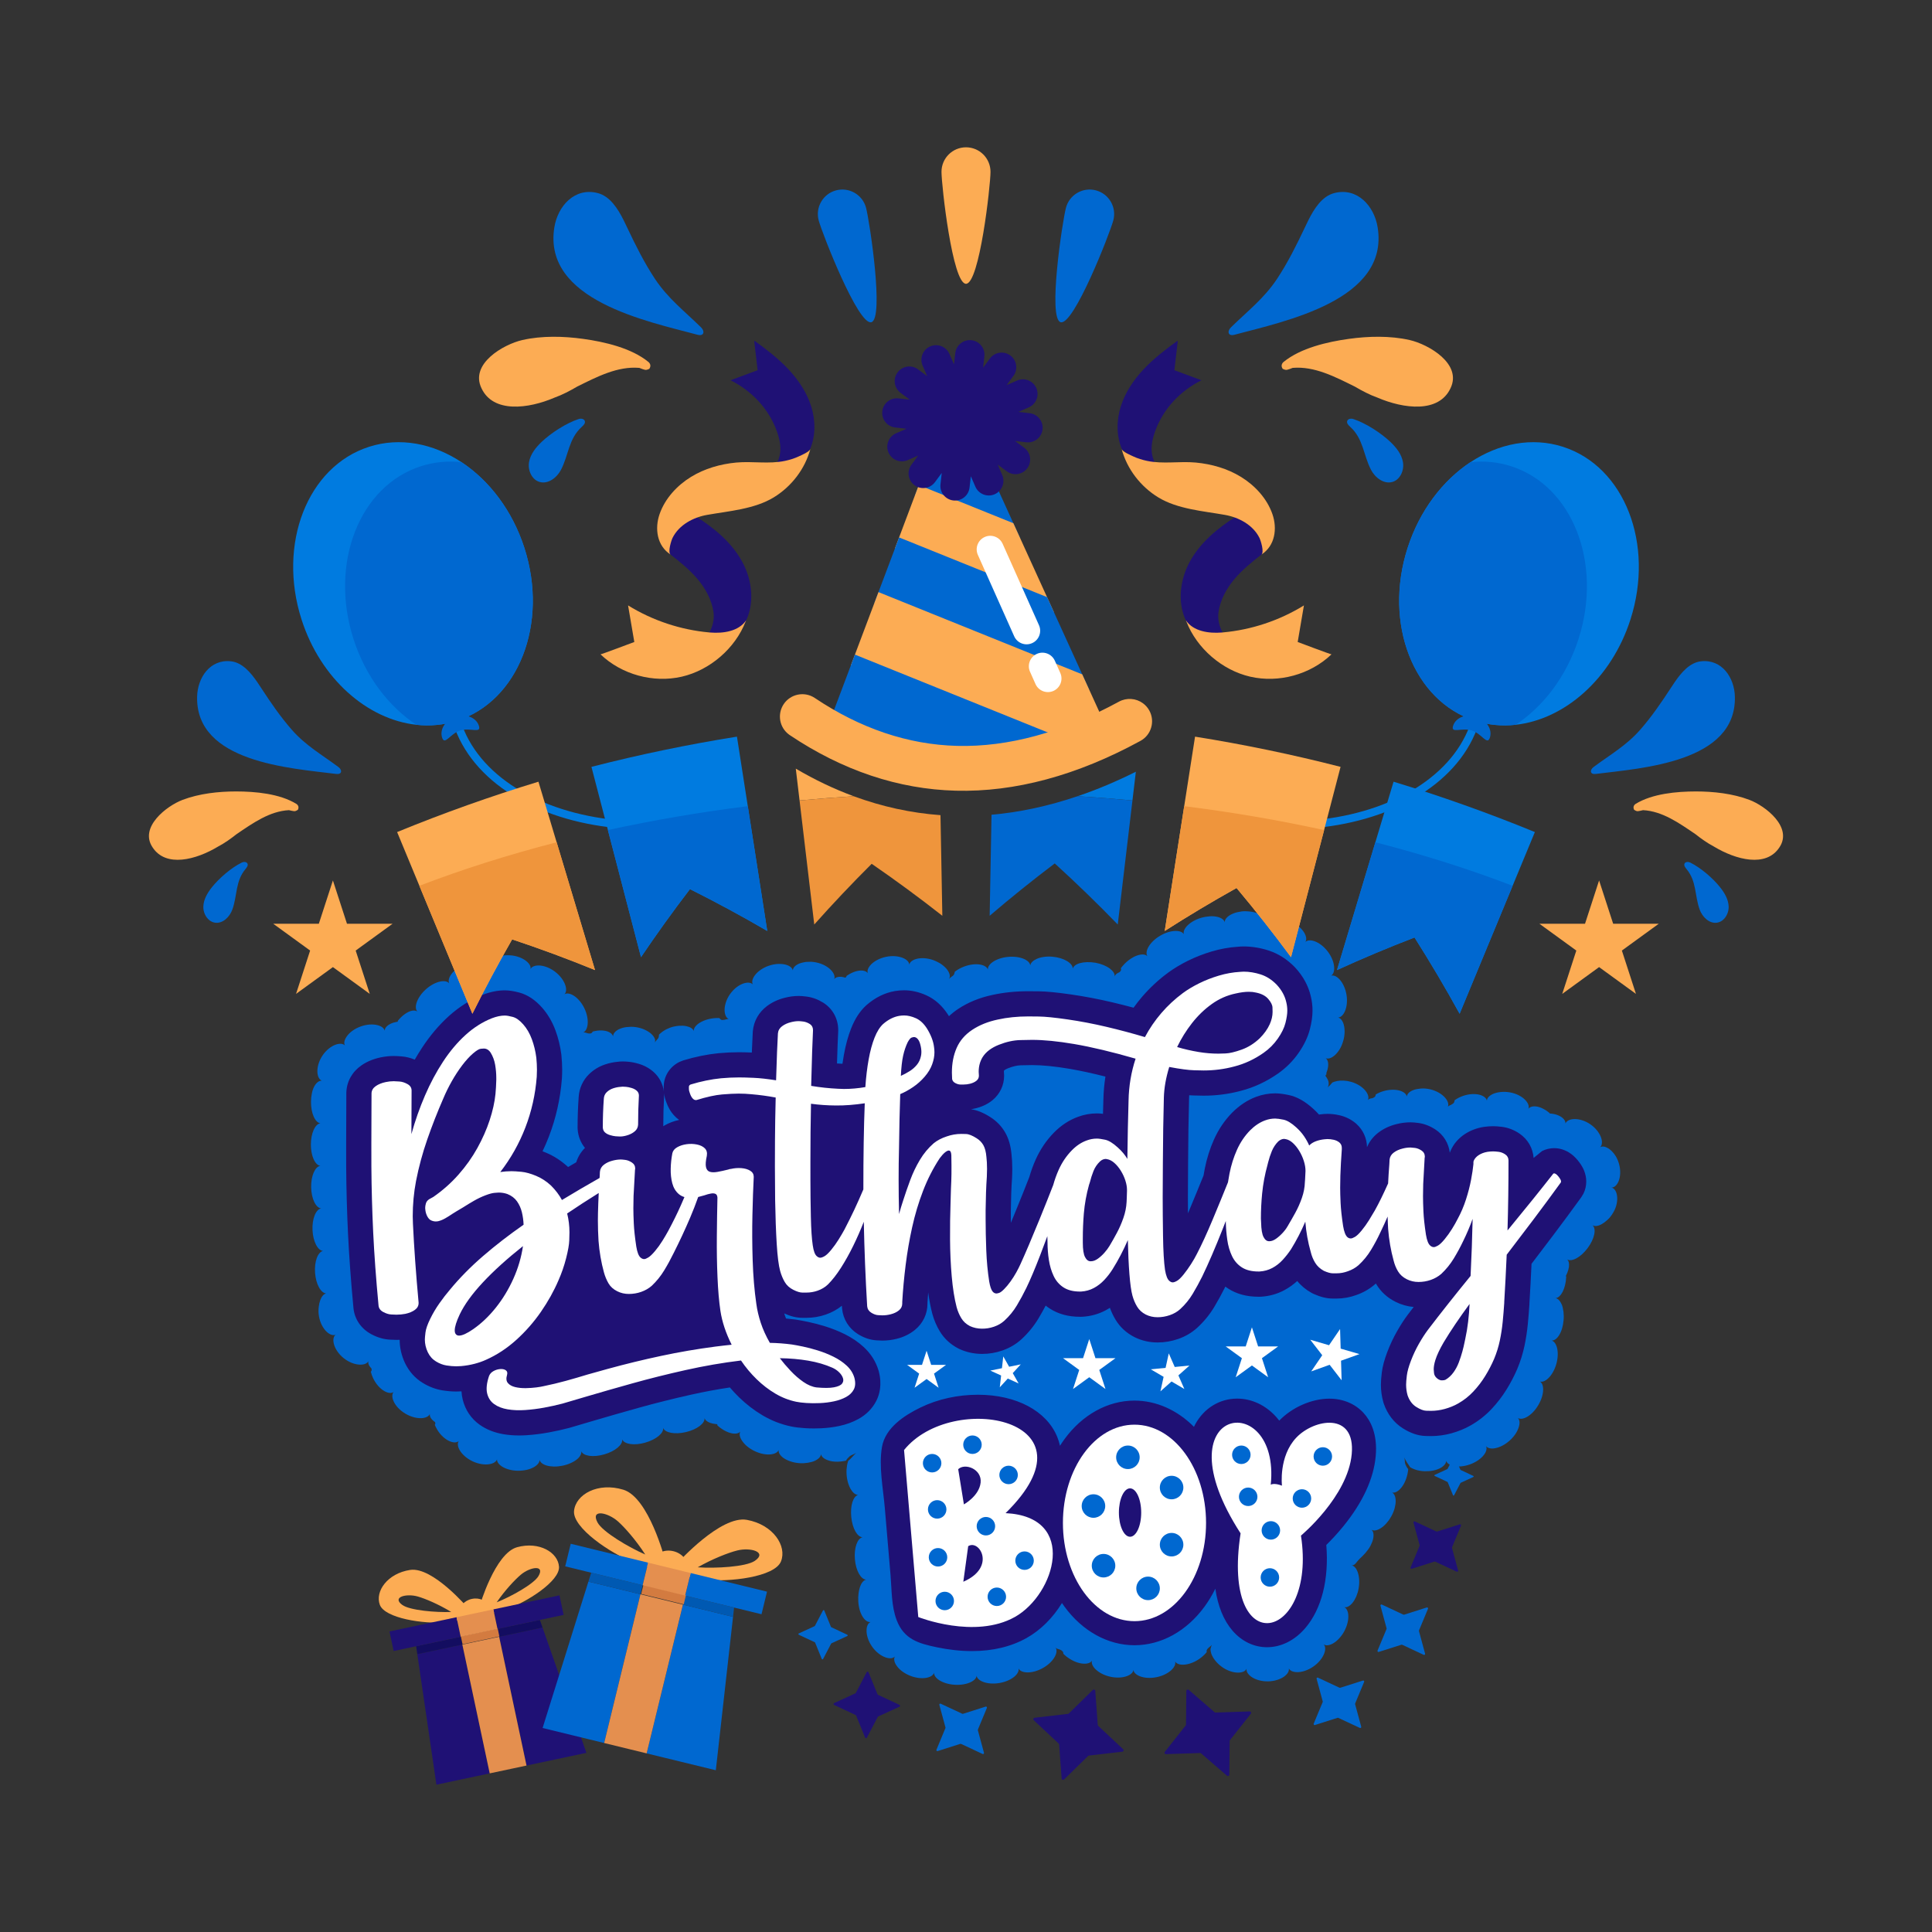 <?xml version="1.0" encoding="utf-8"?>
<!-- Generator: Adobe Illustrator 25.2.3, SVG Export Plug-In . SVG Version: 6.00 Build 0)  -->
<svg version="1.1" id="design" xmlns="http://www.w3.org/2000/svg" xmlns:xlink="http://www.w3.org/1999/xlink" x="0px" y="0px"
	 viewBox="0 0 714 714" style="enable-background:new 0 0 714 714;" xml:space="preserve">
<rect x="0" y="0" width="714" height="714" fill="#333333" stroke="none"/>
<style type="text/css">
	.st0{fill:#0068D0;}
	.st1{fill:#FCAC54;}
	.st2{fill:#1F1175;}
	.st3{fill:#FFFFFF;}
	.st4{fill:#D44A6E;}
	.st5{fill:#007BE0;}
	.st6{fill:#130D60;}
	.st7{fill:#E48F4F;}
	.st8{fill:#D37B40;}
	.st9{fill:#0059B2;}
	.st10{fill:#EF953C;}
	.st11{fill:#090847;}
	.st12{fill:#B76730;}
	.st13{fill:#A35928;}
	.st14{fill:#EA9642;}
	.st15{fill:#E09B86;}
	.st16{fill:#FFC4A8;}
	.st17{fill:#703C27;}
	.st18{fill:#D98038;}
	.st19{fill:#6E3D27;}
	.st20{fill:#55A6BB;}
	.st21{fill:#A12950;}
	.st22{fill:#D33D73;}
	.st23{fill:#BC6524;}
	.st24{fill:#0058A0;}
	.st25{fill:#FBAE3E;}
	.st26{fill:#EA923B;}
	.st27{fill:#312A93;}
	.st28{fill:#1D86DD;}
	.st29{fill:#E28F3B;}
	.st30{fill:#9B5C24;}
	.st31{fill:#1B1464;}
	.st32{fill:#0049B2;}
	.st33{fill:#CBCBCA;}
	.st34{fill:#979797;}
	.st35{fill:#E5E5E4;}
	.st36{fill:#C7C6C5;}
	.st37{fill:#D87D2B;}
</style>
<g>
	<path class="st0" d="M77.431,340.112c0.574,0.443,1.24,0.753,1.978,0.871
		c2.906,0.464,5.499-2.13,6.483-4.904c1.845-5.199,1.07-10.406,4.838-14.915
		c0.479-0.574,1.037-1.306,0.735-1.991c-0.321-0.729-1.38-0.759-2.095-0.41
		c-3.864,1.886-8.389,5.781-11.058,9.138c-1.653,2.08-3.094,4.505-3.166,7.16
		C75.094,336.97,75.963,338.978,77.431,340.112z"/>
	<path class="st1" d="M109.548,297.103c-6.183-3.81-15.24-4.611-22.319-4.614
		c-6.523-0.002-13.582,0.786-19.713,3.099
		c-5.963,2.249-16.123,10.119-11.139,17.551
		c4.931,7.583,16.116,4.61,24.207-0.274c2.354-1.217,4.755-2.939,6.838-4.587
		c5.979-4.056,12.192-8.496,19.369-8.872c0.698,0.166,1.4,0.332,1.904,0.376
		c0.506,0.045,0.938-0.223,1.37-0.488c0.239-0.387,0.284-0.894,0.21-1.207
		C110.203,297.777,109.936,297.342,109.548,297.103z"/>
	<path class="st0" d="M95.05,252.04c-2.382-3.457-5.485-7.156-9.621-7.639
		c-7.776-0.908-12.434,6.021-12.585,13.104
		c-0.518,24.226,34.293,26.37,51.425,28.516c2.134,0.267,2.306-1.435,0.798-2.558
		c-6.112-4.554-12.06-7.899-17.194-13.737
		c-4.216-4.792-7.821-10.073-11.308-15.408
		C96.095,253.597,95.591,252.825,95.05,252.04z"/>
	<path class="st5" d="M165.486,251.129c-0.049,0.918-0.072,1.814-0.072,2.686
		c-0.001,6.396,1.25,11.541,2.7,15.43c3.964,10.641,12.157,19.359,23.011,25.66
		c10.859,6.304,24.397,10.222,39.223,11.293c0.804,0.058,1.502-0.547,1.56-1.35
		c0.058-0.804-0.547-1.502-1.35-1.56c-14.443-1.04-27.569-4.865-37.968-10.905
		c-10.404-6.044-18.062-14.274-21.742-24.155
		c-1.347-3.618-2.516-8.395-2.517-14.411c0-0.82,0.022-1.663,0.068-2.53
		c0.043-0.805-0.575-1.492-1.379-1.535c-0.805-0.043-1.492,0.575-1.535,1.379
		L165.486,251.129z"/>
	<path class="st5" d="M193.806,202.519c8.98,27.956-2.173,56.545-24.916,63.851
		c-4.934,1.585-10.006,2.039-15.026,1.485
		c-18.089-1.975-35.383-16.991-42.414-38.879
		c-8.98-27.956,2.174-56.545,24.916-63.851
		c11.492-3.692,23.74-1.242,34.211,5.689
		C180.827,177.606,189.364,188.692,193.806,202.519z"/>
	<path class="st0" d="M193.806,202.519c8.98,27.956-2.173,56.545-24.916,63.851
		c-4.934,1.585-10.006,2.039-15.026,1.485
		c-10.251-6.792-18.789-17.878-23.23-31.706
		c-8.98-27.956,2.174-56.545,24.916-63.851
		c4.935-1.585,10.014-2.042,15.027-1.485
		C180.827,177.606,189.364,188.692,193.806,202.519z"/>
	<path class="st0" d="M176.984,268.217c0.983,3.061-3.181,0.552-6.937,1.758
		c-3.756,1.206-5.68,5.671-6.663,2.61c-0.983-3.061,1.264-6.52,5.02-7.727
		C172.16,263.653,176.002,265.156,176.984,268.217z"/>
	<path class="st0" d="M636.569,340.112c-0.574,0.443-1.24,0.753-1.978,0.871
		c-2.906,0.464-5.499-2.13-6.483-4.904c-1.845-5.199-1.07-10.406-4.838-14.915
		c-0.479-0.574-1.037-1.306-0.735-1.991c0.321-0.729,1.38-0.759,2.095-0.41
		c3.864,1.886,8.389,5.781,11.058,9.138c1.653,2.08,3.094,4.505,3.166,7.16
		C638.906,336.97,638.037,338.978,636.569,340.112z"/>
	<path class="st1" d="M604.452,297.103c6.183-3.81,15.24-4.611,22.319-4.614
		c6.523-0.002,13.582,0.786,19.713,3.099c5.963,2.249,16.123,10.119,11.139,17.551
		c-4.931,7.583-16.116,4.61-24.207-0.274c-2.354-1.217-4.755-2.939-6.838-4.587
		c-5.979-4.056-12.192-8.496-19.369-8.872c-0.698,0.166-1.4,0.332-1.904,0.376
		c-0.506,0.045-0.938-0.223-1.37-0.488c-0.239-0.387-0.284-0.894-0.21-1.207
		C603.797,297.777,604.064,297.342,604.452,297.103z"/>
	<path class="st0" d="M618.95,252.04c2.382-3.457,5.485-7.156,9.621-7.639
		c7.776-0.908,12.434,6.021,12.585,13.104
		c0.518,24.226-34.293,26.37-51.425,28.516c-2.134,0.267-2.306-1.435-0.798-2.558
		c6.112-4.554,12.06-7.899,17.194-13.737c4.216-4.792,7.821-10.073,11.308-15.408
		C617.905,253.597,618.409,252.825,618.95,252.04z"/>
	<path class="st5" d="M545.6,251.284c0.046,0.867,0.068,1.71,0.068,2.531
		c-0.001,6.016-1.17,10.793-2.516,14.411
		c-3.68,9.881-11.337,18.111-21.741,24.155
		c-10.399,6.041-23.524,9.865-37.968,10.905c-0.804,0.058-1.408,0.757-1.35,1.56
		c0.058,0.804,0.756,1.408,1.56,1.35c14.826-1.071,28.364-4.989,39.223-11.293
		c10.853-6.301,19.047-15.019,23.011-25.66c1.449-3.889,2.701-9.033,2.7-15.43
		c0-0.872-0.023-1.767-0.072-2.686c-0.043-0.805-0.73-1.422-1.534-1.379
		c-0.805,0.043-1.422,0.73-1.379,1.534L545.6,251.284z"/>
	<path class="st5" d="M520.194,202.519c-8.98,27.956,2.173,56.545,24.916,63.851
		c4.934,1.585,10.006,2.039,15.026,1.485
		c18.089-1.975,35.383-16.991,42.414-38.879
		c8.98-27.956-2.174-56.545-24.916-63.851
		c-11.492-3.692-23.74-1.242-34.211,5.689
		C533.173,177.606,524.636,188.692,520.194,202.519z"/>
	<path class="st0" d="M520.194,202.519c-8.98,27.956,2.173,56.545,24.916,63.851
		c4.934,1.585,10.006,2.039,15.026,1.485c10.251-6.792,18.789-17.878,23.23-31.706
		c8.98-27.956-2.174-56.545-24.916-63.851
		c-4.935-1.585-10.014-2.042-15.027-1.485
		C533.173,177.606,524.636,188.692,520.194,202.519z"/>
	<path class="st0" d="M537.016,268.217c-0.983,3.061,3.181,0.552,6.937,1.758
		c3.756,1.206,5.68,5.671,6.663,2.61c0.983-3.061-1.264-6.52-5.02-7.727
		C541.84,263.653,537.998,265.156,537.016,268.217z"/>
	<path class="st0" d="M598.167,436.555c0.681-1.619,0.862-4.059,0.141-6.522
		c-0.178-0.616-0.401-1.201-0.656-1.746c-0.07-0.143-0.14-0.285-0.209-0.426
		c-0.077-0.155-0.149-0.276-0.22-0.4c-0.143-0.248-0.292-0.464-0.441-0.684
		c-0.146-0.208-0.312-0.447-0.482-0.648c-0.175-0.202-0.351-0.393-0.526-0.572
		c-0.352-0.356-0.694-0.677-1.043-0.93c-0.715-0.486-1.386-0.789-1.985-0.882
		c-0.544-0.07-1.019,0.009-1.406,0.236c0.331-0.301,0.551-0.719,0.638-1.251
		c0.098-0.602,0.049-1.363-0.225-2.172c-0.268-0.815-0.724-1.698-1.389-2.573
		c-0.665-0.876-1.546-1.74-2.607-2.471c-2.13-1.47-4.46-2.049-6.21-1.935
		c-0.875,0.053-1.602,0.274-2.125,0.603c-0.448,0.278-0.748,0.64-0.894,1.051
		c0.082-0.898-0.552-1.885-1.862-2.649c-0.707-0.41-1.602-0.744-2.644-0.928
		c-0.261-0.046-0.529-0.083-0.805-0.109c-0.138-0.013-0.276-0.024-0.417-0.032
		l-0.053-0.002l-0.032-0.004l-0.003-0.012l-0.008-0.023l-0.003-0.118l0.003-0.01
		l-0.012,0.015l-0.021,0.012c-0.113-0.103-0.229-0.202-0.345-0.298
		c-0.231-0.192-0.467-0.373-0.703-0.54c-0.236-0.166-0.485-0.308-0.725-0.448
		c-0.482-0.276-0.953-0.513-1.405-0.708c-0.468-0.175-0.915-0.31-1.335-0.398
		c-1.571-0.291-2.766,0.028-3.321,0.796c0.347-0.877-0.018-2.071-1.121-3.228
		c-1.17-1.251-3.236-2.418-5.724-2.849c-0.311-0.05-0.615-0.101-0.922-0.126
		c-0.306-0.029-0.614-0.053-0.884-0.056c-0.553-0.013-1.091,0.008-1.61,0.061
		c-1.036,0.105-1.99,0.343-2.776,0.681c-0.771,0.358-1.374,0.766-1.763,1.236
		c-0.335,0.4-0.519,0.828-0.543,1.265c-0.183-0.929-1.115-1.726-2.632-2.151
		c-0.226-0.055-0.419-0.103-0.644-0.146c-0.226-0.038-0.472-0.069-0.712-0.091
		c-0.48-0.046-0.992-0.055-1.528-0.027c-1.071,0.061-2.236,0.284-3.402,0.703
		c-1.058,0.377-2.022,0.883-2.838,1.448l-0.151,0.107l-0.042,0.056l-0.003,0.078
		l-0.022,0.188c-0.027,0.141-0.08,0.315-0.16,0.524
		c-0.186,0.312-0.552,0.548-1.016,0.806l-0.179,0.1l-0.219,0.081
		c-0.148,0.055-0.285,0.122-0.41,0.199c-0.182,0.112-0.337,0.25-0.465,0.408
		c0.393-0.859,0.088-2.062-0.94-3.282c-1.095-1.307-3.072-2.594-5.536-3.176
		c-0.612-0.146-1.222-0.242-1.813-0.292c-0.296-0.025-0.586-0.038-0.876-0.041
		c-0.291-0.005-0.545,0.02-0.81,0.038c-0.521,0.043-1.017,0.11-1.478,0.2
		c-0.23,0.045-0.453,0.095-0.666,0.151c-0.212,0.055-0.433,0.138-0.632,0.212
		c-0.403,0.156-0.762,0.33-1.07,0.52c-0.307,0.199-0.56,0.416-0.763,0.644
		c-0.348,0.391-0.541,0.814-0.575,1.249c-0.161-0.932-1.09-1.749-2.597-2.197
		c-0.811-0.24-1.785-0.366-2.85-0.335c-1.078,0.036-2.173,0.195-3.366,0.562
		c-0.983,0.303-1.894,0.712-2.688,1.186c0.021,0.135-0.038,0.38-0.199,0.721
		c-0.1,0.133-0.246,0.256-0.442,0.372c-0.099,0.059-0.207,0.113-0.326,0.168
		l-0.188,0.08c-0.07,0.022-0.125,0.06-0.231,0.057
		c-0.661,0.054-1.179,0.282-1.527,0.666c0.437-0.834,0.197-2.06-0.785-3.328
		c-1.043-1.364-2.988-2.735-5.409-3.41c-1.91-0.538-3.686-0.569-5.142-0.3
		c-0.363,0.068-0.706,0.154-1.022,0.258c-0.159,0.052-0.312,0.113-0.459,0.174
		l-0.214,0.095l-0.099,0.049l-0.042,0.053c-0.229,0.287-0.51,0.598-0.828,0.946
		c-0.293,0.238-0.586,0.487-0.804,0.83c0.344-0.898,0.612-1.78-0.117-3.144
		c-0.169-0.338-0.38-0.685-0.633-1.034l-0.048-0.065l-0.032-0.054l0.007-0.055
		l0.021-0.1l0.058-0.163c0.089-0.187,0.239-0.247,0.307-0.261l0.029-0.005
		l-0.081-0.018l-0.038-0.019l0.014-0.104l0.019-0.237l0.005-0.132
		c0.007-0.055-0.02-0.061,0.045-0.207c0.089-0.23,0.17-0.456,0.239-0.679
		c0.139-0.447,0.24-0.879,0.301-1.289c0.227-1.525-0.089-2.711-0.851-3.272
		c0.875,0.356,2.055,0.012,3.236-0.994c0.636-0.54,1.269-1.27,1.829-2.164
		c0.282-0.445,0.541-0.935,0.776-1.455c0.228-0.525,0.415-1.092,0.593-1.674
		c0.383-1.18,0.5-2.283,0.544-3.308c0.023-1.028-0.084-1.979-0.306-2.782
		c-0.409-1.497-1.188-2.455-2.113-2.65c0.943-0.039,1.877-0.845,2.517-2.288
		c0.689-1.532,1.006-3.786,0.593-6.19c-0.103-0.6-0.242-1.178-0.415-1.726
		c-0.173-0.537-0.366-1.033-0.59-1.516c-0.448-0.965-0.991-1.778-1.565-2.396
		c-1.072-1.149-2.21-1.62-3.118-1.353c0.812-0.482,1.248-1.639,1.136-3.201
		c-0.113-1.678-0.896-3.804-2.357-5.722c-0.729-0.959-1.549-1.771-2.38-2.409
		c-0.439-0.347-0.844-0.6-1.276-0.84c-0.423-0.239-0.834-0.416-1.226-0.557
		c-1.483-0.522-2.716-0.409-3.398,0.261c0.526-0.798,0.398-2.037-0.407-3.396
		c-0.851-1.442-2.501-3-4.699-4.058c-1.64-0.79-3.316-1.183-4.749-1.22
		c-0.214-0.077-0.273-0.061-0.118-0.029l-0.012,0l-0.023,0.001l-0.025,0.001
		l-0.774-0.121l0.366,0.148c-0.092,0.007-0.185,0.014-0.273,0.021
		c-0.272,0.021-0.531,0.052-0.778,0.098c-0.493,0.089-0.932,0.227-1.304,0.405
		c-0.658,0.313-1.104,0.754-1.299,1.283c0.096-0.941-0.568-1.973-1.855-2.829
		c-0.693-0.459-1.563-0.865-2.565-1.159c-0.999-0.31-2.138-0.437-3.333-0.486
		c-0.299-0.011-0.595-0.016-0.886-0.014c-0.296,0.011-0.591,0.042-0.868,0.082
		c-0.562,0.077-1.101,0.178-1.609,0.299c-0.254,0.061-0.501,0.126-0.739,0.197
		c-0.218,0.074-0.411,0.148-0.63,0.234c-0.433,0.169-0.829,0.359-1.185,0.565
		c-1.32,0.766-2.059,1.74-2.037,2.686c-0.253-0.913-1.241-1.628-2.725-1.983
		c-0.797-0.187-1.736-0.279-2.751-0.212c-1.012,0.074-2.118,0.249-3.234,0.559
		c-2.202,0.662-4.026,1.771-5.156,2.943c-1.052,1.089-1.508,2.218-1.239,3.126
		c-0.483-0.815-1.62-1.248-3.138-1.215c-1.626,0.037-3.68,0.615-5.669,1.8
		c-1.993,1.179-3.505,2.725-4.312,4.168c-0.733,1.35-0.879,2.563-0.361,3.373
		c-0.673-0.682-1.889-0.821-3.357-0.4c-1.563,0.445-3.397,1.534-5.018,3.165
		c-0.29,0.295-0.566,0.592-0.821,0.898c-0.127,0.152-0.252,0.304-0.37,0.458
		l-0.174,0.232l-0.075,0.104l0.01,0.016c0.053,0.093,0.095,0.263,0.096,0.542
		c-0.025,0.168-0.107,0.348-0.254,0.542c-0.081,0.095-0.175,0.193-0.282,0.294
		l-0.082,0.077l-0.154,0.062c-0.102,0.042-0.198,0.087-0.292,0.134
		c-0.662,0.335-1.122,0.785-1.319,1.331c0.096-0.943-0.553-1.962-1.733-2.857
		c-1.27-0.964-3.158-1.779-5.339-2.182c-2.191-0.364-4.247-0.281-5.775,0.149
		c-0.766,0.217-1.399,0.513-1.859,0.897c-0.395,0.33-0.66,0.71-0.774,1.133
		c0.034-1.96-3.164-4.03-7.528-4.41c-1.13-0.095-2.227-0.062-3.233,0.087
		c-0.504,0.073-0.98,0.176-1.437,0.304c-0.447,0.128-0.817,0.279-1.184,0.444
		c-1.332,0.614-2.192,1.454-2.314,2.394c-0.051-0.435-0.257-0.851-0.599-1.235
		c-0.414-0.444-1.002-0.848-1.747-1.167c-1.483-0.647-3.576-0.979-5.856-0.764
		c-2.281,0.211-4.29,0.933-5.632,1.855c-1.251,0.857-1.92,1.875-1.838,2.819
		c-0.31-0.895-1.326-1.557-2.835-1.823c-1.616-0.291-3.787-0.095-5.988,0.742
		c-1.197,0.455-2.271,1.048-3.157,1.707l-0.164,0.125l-0.108,0.101l-0.009,0.112
		c-0.008,0.079-0.024,0.168-0.051,0.269c-0.051,0.195-0.145,0.46-0.273,0.721
		c-0.199,0.249-0.512,0.479-0.861,0.732c-0.298,0.22-0.618,0.459-0.863,0.772
		c0.084-0.172,0.144-0.356,0.189-0.545c0.073-0.246,0.073-0.53,0.023-0.834
		c-0.097-0.605-0.397-1.284-0.901-1.974c-0.495-0.701-1.226-1.353-2.101-2.001
		c-0.435-0.342-0.919-0.585-1.43-0.853c-0.512-0.257-1.05-0.508-1.618-0.723
		c-2.3-0.82-4.602-0.893-6.238-0.455c-1.529,0.403-2.477,1.198-2.66,2.125
		c-0.052-0.941-0.879-1.871-2.343-2.469c-1.562-0.651-3.804-0.931-6.251-0.419
		c-2.414,0.494-4.407,1.642-5.572,2.861c-1.09,1.138-1.489,2.305-1.168,3.194
		c-0.53-0.78-1.715-1.146-3.267-0.935c-0.836,0.109-1.768,0.391-2.723,0.843
		c-0.477,0.226-0.959,0.495-1.436,0.806c-0.119,0.077-0.239,0.156-0.355,0.241
		l-0.069,0.04l-0.013-0.004l-0.011-0.016c0,0,0.016,0.045,0,0.165
		c-0.02,0.121-0.094,0.271-0.293,0.397l-0.17,0.091l-0.025,0.01l-0.044-0.003
		l-0.14-0.044c-0.094-0.026-0.186-0.052-0.276-0.078
		c-0.182-0.046-0.359-0.085-0.534-0.115c-0.178-0.033-0.331-0.045-0.523-0.076
		c-1.189-0.081-2.089,0.251-2.55,0.889c0.369-0.876,0.021-2.072-1.062-3.259
		c-0.577-0.631-1.362-1.25-2.324-1.771c-0.96-0.521-2.097-0.944-3.33-1.187
		c-0.618-0.123-1.229-0.194-1.822-0.222c-0.561-0.012-1.102,0.003-1.616,0.042
		c-0.129,0.011-0.256,0.022-0.381,0.034c-0.131,0.021-0.261,0.042-0.388,0.062
		c-0.255,0.045-0.501,0.096-0.738,0.152c-0.474,0.112-0.91,0.246-1.303,0.398
		c-1.454,0.621-2.273,1.544-2.32,2.488c-0.188-0.925-1.141-1.717-2.662-2.118
		c-0.816-0.216-1.793-0.311-2.851-0.253c-1.033,0.048-2.197,0.258-3.361,0.659
		c-2.337,0.793-4.189,2.198-5.184,3.579c-0.937,1.282-1.161,2.503-0.713,3.334
		c-0.64-0.694-1.866-0.879-3.395-0.385c-0.824,0.259-1.711,0.733-2.593,1.396
		c-0.875,0.669-1.726,1.546-2.458,2.586c-1.469,2.091-2.074,4.417-1.992,6.139
		c0.044,0.868,0.235,1.59,0.553,2.122c0.263,0.453,0.609,0.764,1.017,0.925
		c-0.216-0.027-0.436-0.014-0.658,0.04c-0.308,0.102-0.592,0.16-0.859,0.215
		c-0.532,0.115-0.968,0.149-1.279,0.027l-0.113-0.068l-0.115-0.082l-0.187-0.149
		c-0.105-0.094-0.175-0.174-0.218-0.242L265.867,376.25l-0.006-0.009l-0.085-0.003
		l-0.17-0.005c-0.113-0.002-0.229-0.003-0.344-0.005
		c-0.231-0.001-0.465,0.002-0.702,0.011c-0.242,0.009-0.495,0.033-0.744,0.059
		c-2.292,0.243-4.275,0.99-5.6,1.922c-1.232,0.866-1.898,1.88-1.815,2.824
		c-0.312-0.897-1.334-1.531-2.813-1.824c-0.801-0.17-1.714-0.191-2.715-0.125
		c-0.507,0.044-1.046,0.128-1.592,0.235c-0.137,0.028-0.274,0.058-0.413,0.087
		l-0.208,0.047l-0.228,0.068c-0.151,0.048-0.305,0.096-0.458,0.145l-0.229,0.078
		l-0.209,0.081c-0.318,0.127-0.629,0.26-0.932,0.399
		c-0.15,0.071-0.299,0.142-0.446,0.212c-0.156,0.085-0.312,0.17-0.464,0.254
		c-0.296,0.159-0.611,0.372-0.905,0.582c-0.281,0.208-0.512,0.411-0.749,0.618
		c-0.114,0.104-0.228,0.208-0.338,0.31l-0.16,0.154l-0.078,0.077l-0.027,0.032
		l0.043-0.01l0.043-0.007l0.006,0.014l0.001,0.034l-0.001,0.072l-0.011,0.158
		c-0.022,0.216-0.081,0.519-0.177,0.81c-0.157,0.267-0.41,0.54-0.683,0.842
		c-0.228,0.256-0.463,0.537-0.625,0.866c0.046-0.184,0.069-0.375,0.079-0.566
		c0.001-0.132,0.013-0.258-0.015-0.397c-0.026-0.139-0.066-0.281-0.119-0.425
		c-0.213-0.575-0.633-1.183-1.266-1.764c-0.316-0.291-0.683-0.573-1.103-0.837
		c-0.402-0.26-0.844-0.502-1.327-0.723c-0.966-0.44-2.097-0.786-3.324-0.961
		c-0.607-0.084-1.227-0.135-1.799-0.122c-0.568,0.013-1.117,0.053-1.638,0.116
		c-1.03,0.116-2.022,0.413-2.79,0.79c-1.454,0.712-2.166,1.701-2.165,2.648
		c-0.107-0.426-0.372-0.811-0.781-1.143c-0.237-0.193-0.522-0.368-0.852-0.523
		c-0.33-0.148-0.706-0.268-1.12-0.358c-0.827-0.18-1.807-0.233-2.87-0.124
		c-0.533,0.055-1.078,0.15-1.647,0.292l-0.214,0.056l-0.019-0.01l-0.009-0.022
		l-0.004-0.019c0,0-0.008,0.097-0.177,0.354c-0.212,0.319-0.633,0.51-1.277,0.415
		c-0.551-0.004-1.347-0.486-2.043-0.398c0.86-0.371,1.445-1.432,1.609-2.938
		c0.087-0.822,0.056-1.758-0.14-2.787c-0.191-1.024-0.546-2.114-1.063-3.192
		c-1.037-2.162-2.554-3.822-3.98-4.695c-1.341-0.828-2.577-0.982-3.385-0.47
		c0.682-0.67,0.823-1.899,0.313-3.399c-0.53-1.584-1.819-3.461-3.792-4.956
		c-1.969-1.504-4.198-2.256-5.908-2.296c-1.601-0.045-2.734,0.474-3.155,1.32
		c0.092-0.427,0.025-0.888-0.202-1.361c-0.133-0.277-0.32-0.558-0.562-0.833
		c-0.12-0.139-0.256-0.274-0.403-0.41c-0.144-0.132-0.294-0.263-0.457-0.391
		c-0.651-0.512-1.485-0.986-2.479-1.358c-0.992-0.366-2.14-0.652-3.389-0.716
		c-2.522-0.199-4.73,0.405-6.171,1.282c-1.345,0.813-2.034,1.836-1.958,2.777
		c-0.307-0.894-1.35-1.553-2.895-1.77c-0.83-0.117-1.797-0.102-2.83,0.069
		c-1.053,0.173-2.139,0.512-3.205,0.986c-2.145,0.958-3.819,2.353-4.761,3.698
		c-0.892,1.264-1.148,2.472-0.711,3.323c-0.606-0.742-1.808-0.989-3.321-0.684
		c-1.606,0.324-3.546,1.29-5.282,2.84c-1.732,1.543-2.906,3.326-3.429,4.868
		c-0.5,1.474-0.406,2.712,0.273,3.409c-0.78-0.584-2.019-0.515-3.414,0.168
		c-0.73,0.357-1.497,0.88-2.247,1.55c-0.373,0.335-0.744,0.706-1.103,1.11
		c-0.088,0.103-0.176,0.206-0.266,0.31c-0.081,0.095-0.205,0.253-0.195,0.229
		l-0.058,0.047l0.021,0.043l0.006,0.16l-0.016,0.056v0.03l-0.037,0.032
		c-0.234,0.038-0.462,0.081-0.684,0.128c-0.882,0.175-1.677,0.476-2.301,0.831
		c-1.173,0.663-1.807,1.522-1.813,2.381c-0.201-0.93-1.176-1.71-2.704-2.078
		c-1.624-0.416-3.892-0.332-6.205,0.512c-2.312,0.842-4.146,2.256-5.107,3.674
		c-0.486,0.709-0.794,1.362-0.883,1.97c-0.076,0.52-0.001,0.98,0.214,1.36
		c-0.653-0.681-1.892-0.841-3.41-0.307c-1.625,0.563-3.549,1.985-4.946,4.128
		c-1.41,2.134-1.949,4.478-1.813,6.199c0.122,1.612,0.774,2.68,1.66,2.999
		c-0.938-0.088-1.98,0.604-2.775,2.01c-0.212,0.381-0.405,0.796-0.568,1.28
		c-0.038,0.123-0.078,0.248-0.118,0.375l-0.051,0.172l-0.05,0.19
		c-0.031,0.123-0.062,0.246-0.091,0.381c-0.025,0.119-0.052,0.238-0.077,0.359
		c-0.194,0.948-0.308,2-0.31,3.086c-0.012,4.202,1.528,7.639,3.482,7.885
		c-1.955,0.237-3.517,3.667-3.526,7.868c0.003,4.196,1.555,7.625,3.508,7.861
		c-1.955,0.247-3.484,3.717-3.403,7.935c0.08,4.222,1.744,7.618,3.703,7.797
		c-1.944,0.304-3.388,3.799-3.198,8.018c0.186,4.223,1.945,7.577,3.909,7.701
		c-1.937,0.359-3.277,3.897-2.965,8.107c0.31,4.211,2.154,7.511,4.121,7.584
		c-0.928,0.197-1.697,1.12-2.204,2.498c-0.271,0.742-0.469,1.617-0.568,2.576
		c-0.024,0.24-0.044,0.485-0.058,0.735c-0.005,0.125-0.01,0.251-0.016,0.378
		c-0.003,0.116-0.006,0.233-0.009,0.352c-0.006,0.114,0.008,0.344,0.015,0.489
		c0.008,0.153,0.019,0.307,0.032,0.461c0.027,0.309,0.067,0.621,0.12,0.935
		c0.21,1.253,0.609,2.409,1.121,3.397c0.51,0.987,1.13,1.795,1.767,2.387
		c1.205,1.115,2.428,1.446,3.296,1.05c-0.359,0.268-0.619,0.663-0.75,1.187
		c-0.151,0.599-0.135,1.351,0.075,2.196c0.408,1.685,1.669,3.738,3.673,5.319
		c0.996,0.79,2.063,1.379,3.089,1.769c1.036,0.39,1.98,0.566,2.835,0.599
		c1.581,0.054,2.724-0.439,3.161-1.276c-0.135,0.569,0.014,1.209,0.447,1.858
		c0.122,0.182,0.266,0.365,0.432,0.545l0.255,0.267l0.045,0.191
		c0.052,0.247,0.052,0.443,0.007,0.603c-0.055,0.119-0.108,0.211-0.158,0.28
		l-0.073,0.087c-0.018,0.034-0.062,0.002-0.03,0.148
		c0.195,0.771,0.463,1.542,0.851,2.354c0.537,1.105,1.201,2.086,1.916,2.889
		c0.728,0.797,1.49,1.426,2.238,1.843c1.385,0.782,2.621,0.867,3.394,0.325
		c-0.612,0.715-0.651,1.957-0.003,3.41c0.343,0.787,0.899,1.606,1.63,2.408
		c0.371,0.393,0.78,0.786,1.238,1.149c0.221,0.185,0.471,0.367,0.732,0.545
		c0.258,0.177,0.534,0.362,0.78,0.498c0.997,0.588,2.096,1.054,3.123,1.321
		c1.034,0.284,2.004,0.365,2.852,0.334c1.583-0.098,2.674-0.686,3.038-1.562
		c-0.099,0.645,0.155,1.357,0.76,2.021c0.167,0.187,0.359,0.373,0.576,0.556
		c0.108,0.093,0.226,0.176,0.348,0.261l0.187,0.126l0.047,0.031l0.012,0.024
		l0.021,0.047c0.106,0.251,0.104,0.443,0.068,0.592l-0.096,0.195l-0.045,0.063
		l-0.016,0.096l-0.003,0.047l0.003,0.018l0.025,0.06l0.05,0.119
		c0.07,0.158,0.142,0.317,0.213,0.479c0.155,0.316,0.316,0.637,0.504,0.95
		c1.26,2.174,3.057,3.7,4.622,4.378c1.466,0.636,2.702,0.585,3.414-0.038
		c-0.535,0.779-0.441,2.018,0.361,3.395c0.858,1.476,2.539,3.054,4.772,4.094
		c2.227,1.05,4.491,1.321,6.14,1.061c1.544-0.242,2.574-0.919,2.866-1.818
		c-0.028,0.436,0.103,0.883,0.387,1.319c0.334,0.51,0.869,0.988,1.577,1.435
		c1.409,0.87,3.523,1.476,5.872,1.489c0.587,0.005,1.154-0.047,1.703-0.106
		c0.548-0.062,1.075-0.147,1.571-0.271c1.002-0.229,1.85-0.585,2.556-0.984
		c1.306-0.75,2.062-1.699,2.065-2.646c0.229,0.919,1.19,1.66,2.633,2.078
		c0.777,0.228,1.688,0.352,2.69,0.373c0.998,0.015,2.059-0.089,3.159-0.314
		c2.203-0.454,4.082-1.337,5.35-2.368c0.16-0.13,0.291-0.258,0.444-0.395
		c0.13-0.134,0.251-0.27,0.36-0.405c0.22-0.271,0.397-0.544,0.529-0.816
		c0.226-0.463,0.314-0.921,0.249-1.354c0.759,1.813,4.489,2.33,8.547,1.133
		c4.001-1.15,6.868-3.58,6.558-5.526c0.774,1.812,4.488,2.362,8.506,1.212
		c2.087-0.602,3.842-1.5,5.041-2.519c1.109-0.942,1.722-1.976,1.598-2.916
		c0.726,1.833,4.397,2.479,8.437,1.526c4.062-0.965,7.038-3.193,6.857-5.16
		c0.251,0.774,1.013,1.372,2.106,1.759c0.591,0.208,1.277,0.356,2.031,0.438
		c0.094,0.009,0.188,0.019,0.285,0.028l0.146,0.012l0.073,0.005l0.018,0.016
		l0.067,0.122l0.033,0.19l-0.03,0.101c0.092,0.083,0.185,0.165,0.275,0.247
		c0.108,0.094,0.216,0.187,0.325,0.276c0.219,0.179,0.438,0.351,0.66,0.511
		c0.442,0.324,0.891,0.609,1.336,0.856c0.889,0.495,1.764,0.835,2.562,1.018
		c1.5,0.346,2.709,0.127,3.335-0.597c-0.46,0.837-0.246,2.061,0.612,3.333
		c0.457,0.679,1.057,1.409,1.855,2.071c0.79,0.663,1.736,1.282,2.8,1.792
		c2.128,1.027,4.3,1.396,5.943,1.228c1.532-0.153,2.604-0.746,2.965-1.619
		c-0.135,0.935,0.483,1.991,1.725,2.905c1.339,0.95,3.455,1.762,5.749,1.94
		c0.573,0.046,1.136,0.072,1.69,0.042c0.547-0.031,1.074-0.086,1.575-0.164
		c1.002-0.159,1.898-0.388,2.637-0.738c1.374-0.641,2.204-1.52,2.285-2.465
		c0.07,0.432,0.295,0.844,0.663,1.199c0.43,0.416,1.052,0.772,1.827,1.053
		c0.388,0.14,0.813,0.261,1.271,0.361c0.455,0.088,0.942,0.147,1.453,0.176
		c1.022,0.057,2.142-0.013,3.291-0.235c0.14-0.029,0.278-0.058,0.416-0.086
		l0.205-0.048l0.103-0.025l0.051-0.013l0.026-0.008l0.001-0.055
		c0.01-0.051,0.038-0.128,0.104-0.237c0.104-0.169,0.304-0.416,0.632-0.748
		c0.163-0.166,0.357-0.352,0.582-0.559l0.041-0.039l0.026-0.018l0.053-0.035
		l0.106-0.068l0.221-0.128c0.302-0.164,0.628-0.294,0.979-0.449
		c0.307-0.133,0.633-0.291,0.975-0.528c-0.477,0.409-0.943,0.935-1.37,1.406
		c-0.483,0.535-0.905,0.99-1.25,1.262l-0.247,0.175
		c-0.04,0.054-0.076-0.048-0.112,0.115c-0.034,0.106-0.069,0.215-0.105,0.326
		c-0.134,0.443-0.257,0.922-0.344,1.424c-0.081,0.5-0.14,1.026-0.175,1.573
		c-0.024,0.542-0.018,1.102,0.013,1.674c0.146,2.282,0.784,4.255,1.615,5.615
		c0.777,1.261,1.725,2.002,2.673,2.002c-0.919,0.231-1.654,1.188-2.107,2.578
		c-0.493,1.496-0.657,3.482-0.45,5.568c0.048,0.526,0.125,1.014,0.217,1.527
		c0.093,0.507,0.207,0.993,0.342,1.455c0.268,0.923,0.611,1.746,1.008,2.428
		c0.735,1.265,1.652,2.043,2.6,2.079c-1.928,0.407-3.182,3.954-2.826,8.134
		c0.355,4.179,2.19,7.463,4.159,7.538c-0.928,0.196-1.699,1.118-2.211,2.489
		c-0.138,0.37-0.257,0.771-0.354,1.201c-0.05,0.213-0.092,0.439-0.132,0.66
		c-0.04,0.216-0.076,0.438-0.105,0.664c-0.122,0.913-0.17,1.928-0.105,3.03
		c0.065,1.101,0.242,2.183,0.528,3.172c0.289,0.992,0.685,1.881,1.147,2.593
		c0.232,0.356,0.486,0.668,0.736,0.928c0.262,0.26,0.528,0.469,0.792,0.623
		c0.455,0.264,0.917,0.362,1.35,0.3c-0.404,0.167-0.754,0.485-1.008,0.946
		c-0.148,0.269-0.271,0.588-0.359,0.951c-0.076,0.359-0.128,0.772-0.133,1.208
		c-0.032,1.72,0.624,3.997,2.085,6.038c1.451,2.049,3.361,3.401,4.974,3.947
		c0.404,0.138,0.796,0.225,1.154,0.273c0.365,0.041,0.7,0.041,1.002-0.002
		c0.537-0.084,0.963-0.306,1.269-0.635c-0.23,0.385-0.312,0.853-0.24,1.388
		c0.04,0.305,0.129,0.631,0.265,0.974c0.145,0.331,0.341,0.668,0.581,1.019
		c0.943,1.424,2.743,2.838,4.988,3.733c1.117,0.465,2.24,0.705,3.271,0.843
		c1.038,0.097,1.987,0.097,2.802-0.074c1.509-0.27,2.526-0.967,2.815-1.865
		c-0.027,0.437,0.104,0.884,0.382,1.327c0.325,0.513,0.851,0.994,1.54,1.445
		c1.375,0.878,3.418,1.544,5.69,1.673c2.274,0.136,4.331-0.237,5.786-0.91
		c0.727-0.326,1.332-0.749,1.728-1.196c0.342-0.387,0.542-0.803,0.584-1.238
		c0.143,0.932,1.035,1.762,2.458,2.295c1.528,0.586,3.676,0.79,5.978,0.403
		c2.303-0.384,4.279-1.309,5.537-2.369c1.172-0.984,1.724-2.083,1.533-3.006
		c0.415,0.855,1.516,1.376,3.054,1.445c1.649,0.079,3.792-0.423,5.863-1.567
		c2.088-1.144,3.646-2.725,4.449-4.168c0.775-1.386,0.877-2.634,0.311-3.428
		c0.154,0.159,0.331,0.296,0.542,0.394c0.127,0.059,0.264,0.107,0.409,0.143
		c0.144,0.037,0.313,0.048,0.423,0.106c0.34,0.135,0.656,0.281,0.91,0.474
		c0.253,0.187,0.435,0.417,0.521,0.625c0.089,0.207,0.084,0.391,0.046,0.496
		l-0.003,0.009l-0.04-0.019l0.096,0.096l0.221,0.209
		c0.149,0.14,0.303,0.278,0.461,0.416c0.312,0.28,0.653,0.54,1.012,0.788
		c1.936,1.367,4.014,2.113,5.676,2.204c0.822,0.066,1.558-0.054,2.115-0.27
		c0.48-0.188,0.846-0.48,1.075-0.854c-0.13,0.417-0.105,0.878,0.066,1.369
		c0.101,0.287,0.252,0.583,0.449,0.885c0.199,0.3,0.452,0.588,0.745,0.885
		c1.171,1.179,3.11,2.28,5.45,2.8c2.337,0.533,4.569,0.368,6.135-0.194
		c0.393-0.143,0.746-0.305,1.054-0.483c0.309-0.182,0.571-0.395,0.784-0.611
		c0.365-0.374,0.583-0.783,0.642-1.216c0.049,0.435,0.258,0.861,0.614,1.235
		c0.416,0.432,1.035,0.834,1.815,1.132c1.555,0.598,3.781,0.792,6.13,0.312
		c2.35-0.479,4.314-1.528,5.511-2.68c0.601-0.579,1.014-1.186,1.229-1.745
		c0.184-0.485,0.212-0.957,0.09-1.376c0.221,0.377,0.579,0.671,1.06,0.876
		c0.279,0.118,0.604,0.214,0.956,0.264c0.352,0.048,0.738,0.063,1.154,0.046
		c1.654-0.075,3.769-0.751,5.722-2.096c0.486-0.337,0.938-0.698,1.361-1.061
		c0.421-0.367,0.792-0.763,1.138-1.146c0.506-0.513,0.233-0.442,0.255-0.618
		c-0.022-0.137-0.006-0.304,0.062-0.481s0.182-0.349,0.331-0.528
		c0.147-0.167,0.331-0.337,0.524-0.493c0.344-0.284,0.727-0.549,1.011-0.901
		c-0.274,0.518-0.347,1.13-0.527,1.664l0.095,0.102l-0.044-0.007L447.375,609.666
		L447.38,609.75l0.014,0.173c0.012,0.116,0.028,0.235,0.05,0.357
		c0.042,0.243,0.102,0.497,0.179,0.758c0.069,0.26,0.187,0.534,0.324,0.815
		c0.136,0.281,0.291,0.57,0.466,0.864c0.728,1.144,1.788,2.362,3.192,3.332
		c2.026,1.449,4.276,2.119,5.989,2.091c0.857-0.005,1.588-0.178,2.127-0.452
		c0.468-0.252,0.798-0.583,0.979-0.98c-0.079,0.43,0.002,0.89,0.241,1.364
		c0.282,0.538,0.784,1.091,1.483,1.592c1.389,1.004,3.623,1.745,6.125,1.708
		c2.504-0.022,4.712-0.813,6.083-1.819c0.683-0.533,1.183-1.062,1.451-1.622
		c0.232-0.476,0.307-0.936,0.222-1.364c0.188,0.395,0.521,0.722,0.992,0.97
		c0.54,0.264,1.271,0.431,2.124,0.432c1.705,0.015,3.922-0.662,5.944-2.065
		c2.028-1.399,3.397-3.225,3.995-4.792c0.313-0.777,0.424-1.51,0.369-2.117
		c-0.047-0.533-0.232-0.965-0.539-1.292c0.37,0.258,0.832,0.372,1.361,0.338
		c0.6-0.04,1.313-0.251,2.041-0.66c1.452-0.814,3.04-2.392,4.186-4.485
		c0.545-1.056,0.983-2.106,1.212-3.12c0.117-0.505,0.228-0.985,0.263-1.456
		c0.041-0.468,0.052-0.911,0.033-1.323c-0.025-0.82-0.23-1.531-0.513-2.063
		c-0.247-0.457-0.571-0.787-0.967-0.973c0.43,0.084,0.898,0.014,1.362-0.208
		c0.542-0.26,1.096-0.721,1.633-1.352c0.526-0.633,0.998-1.444,1.421-2.379
		c0.376-0.942,0.735-2.007,0.901-3.154c0.398-2.291,0.159-4.429-0.395-5.955
		c-0.412-1.089-1.067-2.128-2.247-2.472c0.885,0.257,1.587-0.709,2.05-1.306
		c0.62-0.799,1.381-1.472,2.101-2.178c0.352-0.345,0.7-0.716,1.038-1.11
		c0.369-0.43,0.709-0.866,1.018-1.302c0.311-0.435,0.589-0.871,0.812-1.321
		c0.456-0.891,0.798-1.739,0.959-2.539c0.169-0.793,0.197-1.505,0.077-2.092
		c-0.112-0.52-0.344-0.934-0.681-1.23c0.833,0.467,2.049,0.262,3.343-0.544
		c0.679-0.437,1.414-1.015,2.079-1.769c0.337-0.374,0.671-0.78,0.993-1.217
		c0.31-0.446,0.608-0.923,0.891-1.424c0.289-0.497,0.521-1.012,0.728-1.518
		c0.202-0.507,0.392-0.997,0.517-1.492c0.256-0.987,0.408-1.901,0.383-2.729
		c-0.011-1.52-0.497-2.646-1.332-3.095c0.915,0.229,2.044-0.267,3.071-1.393
		c1.131-1.196,2.134-3.133,2.623-5.442c0.072-0.347,0.133-0.69,0.184-1.029
		c0.028-0.169,0.046-0.338,0.058-0.507c0.012-0.157,0.035-0.396,0.008-0.345
		c-0.061-0.077-0.156-0.121-0.27-0.277c-0.115-0.147-0.249-0.37-0.4-0.678
		c-0.076-0.154-0.157-0.329-0.242-0.523c-0.045-0.105-0.089-0.208-0.131-0.307
		l-0.066-0.164l-0.021-0.095c-0.068-0.335-0.087-0.683-0.117-1.064
		c-0.026-0.336-0.067-0.7-0.19-1.105c0.236,0.551,0.591,1.126,0.905,1.648
		c0.09,0.147,0.17,0.288,0.26,0.424c0.086,0.124,0.178,0.256,0.276,0.399
		c0.178,0.258,0.341,0.497,0.482,0.712c0.062,0.098,0.129,0.201,0.197,0.307
		l0.044,0.071l0.083,0.077c0.103,0.061,0.208,0.121,0.317,0.177
		c0.438,0.224,0.912,0.458,1.436,0.625c0.261,0.088,0.53,0.174,0.808,0.25
		c0.275,0.071,0.564,0.129,0.857,0.185c0.577,0.116,1.225,0.164,1.881,0.196
		c0.465,0.015,1.064,0,1.601-0.042c0.273-0.021,0.536-0.046,0.803-0.081
		c0.271-0.041,0.536-0.087,0.792-0.14c1.025-0.209,1.93-0.542,2.659-0.945
		c1.357-0.75,2.1-1.729,2.077-2.674c0.255,0.911,1.253,1.628,2.769,1.948
		c0.408,0.086,0.852,0.142,1.322,0.166c0.238,0.009,0.484,0.01,0.736,0.005
		c0.126-0.004,0.254-0.009,0.384-0.014l0.048-0.002l0.024-0.001l0.013-0
		l-0.012,0.006l0.084-0.002l0.208-0.021c1.06-0.104,2.145-0.338,3.266-0.743
		c2.231-0.804,4.03-2.111,5.06-3.426c0.258-0.328,0.474-0.657,0.632-0.975
		c0.157-0.323,0.267-0.642,0.331-0.94c0.11-0.527,0.074-1.003-0.118-1.41
		c0.271,0.357,0.667,0.616,1.184,0.759c0.586,0.16,1.328,0.2,2.133,0.033
		c0.81-0.156,1.731-0.44,2.648-0.919c0.921-0.473,1.862-1.109,2.744-1.898
		c0.884-0.788,1.622-1.651,2.196-2.514c0.293-0.432,0.526-0.866,0.721-1.287
		c0.196-0.42,0.357-0.829,0.479-1.218c0.464-1.461,0.322-2.688-0.354-3.362
		c0.805,0.52,2.03,0.379,3.375-0.375c1.426-0.793,2.991-2.321,4.146-4.305
		c1.195-1.959,1.782-4.015,1.83-5.639c0.044-1.513-0.38-2.655-1.19-3.146
		c0.418,0.128,0.882,0.104,1.372-0.064c0.578-0.209,1.177-0.605,1.764-1.174
		c1.175-1.137,2.284-2.986,2.92-5.22c0.64-2.233,0.665-4.402,0.271-5.955
		c-0.362-1.459-1.065-2.448-1.975-2.713c0.946,0.034,1.924-0.686,2.725-1.957
		c0.432-0.685,0.809-1.525,1.096-2.484c0.283-0.951,0.475-1.98,0.575-3.085
		c0.105-1.099,0.07-2.16-0.046-3.14c-0.06-0.488-0.142-0.952-0.244-1.387
		c-0.053-0.226-0.105-0.409-0.172-0.648c-0.033-0.114-0.064-0.231-0.104-0.335
		l-0.057-0.153l-0.06-0.116c-0.082-0.141-0.155-0.342-0.24-0.498
		c-0.083-0.164-0.171-0.319-0.262-0.465c-0.183-0.292-0.381-0.544-0.593-0.753
		c-0.363-0.358-0.766-0.586-1.196-0.659c1.967-0.153,3.702-3.5,3.93-7.683
		c0.005-0.117,0.011-0.234,0.016-0.35l-0.014,0.013l-0.05-0.015l-0.06-0.046
		l-0.034-0.034l-0.006-0.036l0.074-0.145c0.195-0.384,0.367-0.765,0.514-1.138
		c0.293-0.745,0.486-1.459,0.574-2.11c0.162-1.207-0.045-2.191-0.651-2.766
		c1.695,1.01,5.035-0.776,7.559-4.175c2.564-3.417,3.322-7.167,1.811-8.466
		c0.83,0.512,2.045,0.356,3.379-0.387c0.699-0.388,1.43-0.928,2.149-1.596
		c0.18-0.167,0.358-0.343,0.536-0.525c0.088-0.092,0.177-0.186,0.267-0.28
		c0.097-0.113,0.212-0.266,0.296-0.369c0.379-0.461,0.677-0.946,0.995-1.461
		c0.157-0.253,0.3-0.517,0.43-0.788c0.073-0.153,0.146-0.305,0.219-0.455
		c0.068-0.165,0.136-0.329,0.202-0.491c0.214-0.574,0.373-1.144,0.482-1.696
		c0.219-1.107,0.229-2.141,0.086-3.006c-0.289-1.745-1.158-2.772-2.17-2.876
		C596.421,438.99,597.491,438.179,598.167,436.555z"/>
	<path class="st0" d="M516.724,176.815c-0.571,0.583-1.266,1.03-2.07,1.275
		c-3.169,0.963-6.458-1.529-7.981-4.47c-2.855-5.512-2.793-11.436-7.686-15.882
		c-0.623-0.566-1.357-1.297-1.126-2.106c0.246-0.862,1.421-1.058,2.272-0.778
		c4.597,1.508,10.239,5.155,13.73,8.486c2.162,2.063,4.141,4.546,4.631,7.495
		C518.846,172.954,518.186,175.325,516.724,176.815z"/>
	<path class="st1" d="M474.309,133.81c6.307-5.198,16.281-7.484,24.172-8.575
		c7.271-1.005,15.261-1.211,22.45,0.423c6.993,1.59,19.529,8.801,15.115,17.853
		c-4.33,9.211-17.256,7.616-27.026,3.417c-2.811-0.995-5.752-2.546-8.328-4.062
		c-7.288-3.602-14.896-7.596-22.954-6.912c-0.754,0.292-1.511,0.585-2.065,0.712
		c-0.558,0.128-1.081-0.104-1.603-0.333c-0.326-0.395-0.454-0.953-0.419-1.313
		C473.683,134.662,473.914,134.136,474.309,133.81z"/>
	<path class="st0" d="M483.543,81.347c2.123-4.219,5.014-8.82,9.55-9.994
		c8.529-2.208,14.785,4.801,16.043,12.672c4.303,26.926-34.172,34.668-52.939,39.693
		c-2.338,0.626-2.792-1.245-1.284-2.729c6.114-6.016,12.229-10.66,17.057-17.957
		c3.962-5.99,7.169-12.432,10.235-18.914
		C482.617,83.244,483.061,82.306,483.543,81.347z"/>
	<path class="st2" d="M422.65,136.453c3.716-3.95,8.037-7.28,12.43-10.455l0.176,0.11
		l-1.246,10.708l10.009,3.715c-7.891,3.938-14.156,10.584-17.142,18.887
		c-0.773,2.167-1.328,4.445-1.285,6.746c0.037,1.59,0.391,3.184,1.107,4.582
		c0.304,0.65,0.705,1.235,1.169,1.771c-4.031-0.739-7.848-2.467-11.198-4.857
		l-0.033-0.027c-0.676-0.471-1.331-0.994-1.971-1.523
		c-2.14-4.986-2.079-10.748-0.461-15.921
		C415.836,145.018,418.935,140.402,422.65,136.453z"/>
	<path class="st2" d="M438.852,230.471c-3.911-6.968-2.962-15.932,0.882-22.937
		c3.845-7.005,10.205-12.303,16.954-16.579c3.194,0.512,6.08,2.246,7.903,4.917
		c1.823,2.67,2.683,5.607,1.997,8.768c-3.586,2.748-7.585,5.996-10.473,9.468
		c-2.889,3.473-5.13,7.595-5.799,12.062c-0.4,2.68,0.387,5.703,1.636,7.759
		C447.067,235.956,441.751,234.893,438.852,230.471z"/>
	<path class="st1" d="M438.258,229.229c2.697,4.083,8.437,4.931,13.305,4.524
		c0.09-0.009,0.192-0.014,0.283-0.023c10.609-0.946,20.977-4.398,30.04-9.99
		l-2.305,13.519c0,0,12.281,4.63,12.493,4.565
		c-7.822,7.478-19.499,10.681-30.051,8.251
		c-10.401-2.403-19.741-10.464-23.586-20.402
		C438.366,229.516,438.315,229.381,438.258,229.229z"/>
	<path class="st1" d="M466.121,204.981c1.226-0.775-0.216-5.279-0.684-6.215
		c-2.4-4.807-7.649-7.58-12.774-8.484c-8.026-1.416-17.472-2.123-24.578-6.446
		c-6.546-3.983-11.579-10.485-13.57-17.906c0.275,1.026,3.423,2.337,4.321,2.753
		c1.608,0.747,3.311,1.272,5.044,1.639c5.987,1.267,12.023,0.057,18.035,0.622
		c5.863,0.551,11.683,2.207,16.723,5.307c5.118,3.15,9.58,7.936,11.603,13.744
		C472.087,195.299,471.264,201.73,466.121,204.981z"/>
	<path class="st0" d="M197.276,176.815c0.571,0.583,1.266,1.03,2.07,1.275
		c3.169,0.963,6.458-1.529,7.981-4.47c2.855-5.512,2.793-11.436,7.686-15.882
		c0.623-0.566,1.357-1.297,1.126-2.106c-0.246-0.862-1.421-1.058-2.272-0.778
		c-4.597,1.508-10.239,5.155-13.73,8.486c-2.162,2.063-4.141,4.546-4.631,7.495
		C195.154,172.954,195.814,175.325,197.276,176.815z"/>
	<path class="st1" d="M239.691,133.81c-6.307-5.198-16.281-7.484-24.172-8.575
		c-7.271-1.005-15.261-1.211-22.45,0.423c-6.993,1.59-19.529,8.801-15.115,17.853
		c4.33,9.211,17.256,7.616,27.026,3.417c2.811-0.995,5.752-2.546,8.328-4.062
		c7.288-3.602,14.896-7.596,22.954-6.912c0.754,0.292,1.511,0.585,2.065,0.712
		c0.558,0.128,1.081-0.104,1.603-0.333c0.326-0.395,0.454-0.953,0.419-1.313
		C240.317,134.662,240.086,134.136,239.691,133.81z"/>
	<path class="st0" d="M230.457,81.347c-2.123-4.219-5.014-8.82-9.55-9.994
		c-8.529-2.208-14.785,4.801-16.043,12.672
		c-4.303,26.926,34.172,34.668,52.939,39.693c2.338,0.626,2.792-1.245,1.284-2.729
		c-6.114-6.016-12.229-10.66-17.057-17.957
		c-3.962-5.99-7.169-12.432-10.235-18.914
		C231.383,83.244,230.939,82.306,230.457,81.347z"/>
	<path class="st2" d="M291.35,136.453c-3.716-3.95-8.037-7.28-12.43-10.455
		l-0.176,0.11l1.246,10.708l-10.009,3.715c7.891,3.938,14.156,10.584,17.142,18.887
		c0.773,2.167,1.328,4.445,1.285,6.746c-0.037,1.59-0.391,3.184-1.107,4.582
		c-0.304,0.65-0.705,1.235-1.169,1.771c4.031-0.739,7.848-2.467,11.198-4.857
		l0.033-0.027c0.676-0.471,1.331-0.994,1.971-1.523
		c2.14-4.986,2.079-10.748,0.461-15.921
		C298.164,145.018,295.065,140.402,291.35,136.453z"/>
	<path class="st2" d="M275.148,230.471c3.911-6.968,2.962-15.932-0.882-22.937
		c-3.845-7.005-10.205-12.303-16.954-16.579c-3.194,0.512-6.08,2.246-7.903,4.917
		c-1.823,2.67-2.683,5.607-1.997,8.768c3.586,2.748,7.585,5.996,10.473,9.468
		c2.889,3.473,5.13,7.595,5.799,12.062c0.4,2.68-0.387,5.703-1.636,7.759
		C266.933,235.956,272.249,234.893,275.148,230.471z"/>
	<path class="st1" d="M275.742,229.229c-2.697,4.083-8.437,4.931-13.305,4.524
		c-0.09-0.009-0.192-0.014-0.283-0.023c-10.609-0.946-20.977-4.398-30.04-9.99
		l2.305,13.519c0,0-12.281,4.63-12.493,4.565
		c7.822,7.478,19.499,10.681,30.051,8.251
		c10.401-2.403,19.741-10.464,23.586-20.402
		C275.634,229.516,275.685,229.381,275.742,229.229z"/>
	<path class="st1" d="M247.879,204.981c-1.226-0.775,0.216-5.279,0.684-6.215
		c2.4-4.807,7.649-7.58,12.774-8.484c8.026-1.416,17.472-2.123,24.578-6.446
		c6.546-3.983,11.579-10.485,13.57-17.906c-0.275,1.026-3.423,2.337-4.321,2.753
		c-1.608,0.747-3.311,1.272-5.044,1.639c-5.987,1.267-12.023,0.057-18.035,0.622
		c-5.863,0.551-11.683,2.207-16.723,5.307c-5.118,3.15-9.58,7.936-11.603,13.744
		C241.913,195.299,242.736,201.73,247.879,204.981z"/>
	<path class="st2" d="M521.753,579.769l8.375-2.665l0.268,0.017l7.963,3.721
		c0.283,0.132,0.593-0.127,0.511-0.43l-2.267-8.353l0.016-0.237l3.322-7.992
		c0.12-0.289-0.152-0.586-0.45-0.492l-8.376,2.665l-0.268-0.017l-7.963-3.721
		c-0.283-0.133-0.593,0.127-0.511,0.429l2.267,8.353l-0.016,0.238l-3.322,7.992
		C521.182,579.566,521.454,579.864,521.753,579.769z"/>
	<path class="st0" d="M485.948,637.508l8.376-2.665l0.267,0.017l7.963,3.721
		c0.284,0.132,0.593-0.127,0.511-0.429l-2.266-8.354l0.015-0.237l3.323-7.992
		c0.12-0.289-0.152-0.586-0.451-0.492l-8.376,2.665l-0.267-0.017l-7.963-3.721
		c-0.284-0.133-0.593,0.127-0.511,0.429l2.267,8.353l-0.016,0.238l-3.323,7.992
		C485.377,637.305,485.65,637.603,485.948,637.508z"/>
	<path class="st0" d="M346.529,647.133l8.376-2.665l0.267,0.018l7.963,3.721
		c0.284,0.132,0.593-0.127,0.511-0.43l-2.266-8.353l0.015-0.237l3.323-7.992
		c0.12-0.289-0.152-0.587-0.451-0.492l-8.376,2.665l-0.267-0.018l-7.963-3.721
		c-0.284-0.132-0.593,0.127-0.511,0.43l2.267,8.353l-0.016,0.237l-3.323,7.992
		C345.958,646.931,346.231,647.229,346.529,647.133z"/>
	<path class="st0" d="M509.547,610.493l8.376-2.665l0.268,0.018l7.963,3.721
		c0.283,0.132,0.592-0.127,0.51-0.43l-2.266-8.353l0.015-0.237l3.323-7.992
		c0.12-0.289-0.152-0.586-0.451-0.491l-8.375,2.665l-0.268-0.018l-7.963-3.721
		c-0.284-0.132-0.593,0.127-0.511,0.43l2.267,8.353l-0.016,0.237l-3.323,7.992
		C508.976,610.291,509.249,610.588,509.547,610.493z"/>
	<path class="st2" d="M308.252,630.078l7.957,3.733l0.185,0.194l3.317,8.139
		c0.118,0.29,0.521,0.309,0.666,0.032l4.011-7.67l0.172-0.164l7.867-3.609
		c0.284-0.13,0.286-0.534,0.003-0.667l-7.957-3.733l-0.185-0.194L320.971,618
		c-0.118-0.29-0.521-0.309-0.666-0.032l-4.011,7.67l-0.172,0.164l-7.867,3.608
		C307.971,629.542,307.969,629.945,308.252,630.078z"/>
	<path class="st0" d="M295.21,604.146l5.894,2.765l0.137,0.144l2.457,6.029
		c0.088,0.215,0.386,0.229,0.493,0.023l2.971-5.681l0.128-0.122l5.827-2.673
		c0.211-0.097,0.212-0.396,0.002-0.494l-5.894-2.765l-0.137-0.144l-2.457-6.029
		c-0.088-0.215-0.387-0.229-0.494-0.023l-2.97,5.681l-0.128,0.122l-5.827,2.673
		C295.001,603.748,295,604.047,295.21,604.146z"/>
	<path class="st0" d="M530.217,545.458l4.699,2.205l0.109,0.115l1.959,4.808
		c0.07,0.171,0.309,0.183,0.394,0.019l2.369-4.53l0.102-0.097l4.647-2.131
		c0.168-0.077,0.169-0.315,0.001-0.394l-4.699-2.205l-0.109-0.115l-1.959-4.808
		c-0.07-0.171-0.309-0.183-0.395-0.019l-2.368,4.53l-0.102,0.097l-4.647,2.132
		C530.05,545.142,530.049,545.38,530.217,545.458z"/>
	<path class="st2" d="M430.91,648.269l12.617-0.413c0.133-0.004,0.262,0.042,0.362,0.128
		l9.554,8.252c0.341,0.294,0.869,0.055,0.874-0.394l0.129-12.431
		c0.001-0.117,0.041-0.23,0.113-0.322l7.714-9.749
		c0.278-0.353,0.018-0.87-0.432-0.855l-12.617,0.413
		c-0.133,0.004-0.263-0.042-0.363-0.128l-9.554-8.252
		c-0.34-0.294-0.868-0.055-0.873,0.395l-0.129,12.431
		c-0.001,0.117-0.041,0.23-0.114,0.322l-7.713,9.749
		C430.199,647.766,430.461,648.283,430.91,648.269z"/>
	<path class="st2" d="M382.041,635.735l9.213,8.63c0.098,0.091,0.156,0.214,0.166,0.347
		l0.921,12.591c0.033,0.448,0.575,0.653,0.896,0.339l8.881-8.699
		c0.083-0.082,0.192-0.134,0.309-0.147l12.348-1.439
		c0.446-0.052,0.628-0.603,0.3-0.91l-9.214-8.63
		c-0.097-0.091-0.156-0.215-0.166-0.347l-0.921-12.59
		c-0.032-0.449-0.575-0.654-0.896-0.339l-8.881,8.699
		c-0.084,0.082-0.192,0.134-0.309,0.147l-12.348,1.439
		C381.894,634.876,381.713,635.427,382.041,635.735z"/>
	<path class="st2" d="M585.407,432.57l-0.335-0.745c-0.513-1.021-1.177-2.031-1.99-3.018
		c-1.047-1.267-2.131-2.227-3.323-2.94c-1.717-1.028-3.533-1.546-5.39-1.546
		c-1.528,0-3.068,0.363-4.45,1.049l-3.151,2.568
		c-0.276-3.68-2.155-6.931-5.254-9.026c-2.024-1.366-4.226-2.205-6.562-2.487
		c-1.223-0.146-2.251-0.217-3.145-0.217c-1.1,0-2.239,0.084-3.392,0.249
		l-0.217,0.034c-2.463,0.413-4.717,1.264-6.704,2.534
		c-2.524,1.615-4.431,3.863-5.512,6.496l-0.187,0.497
		c-0.422-3.543-2.319-6.626-5.353-8.614c-2-1.31-4.124-2.118-6.344-2.406
		c-1.245-0.158-2.09-0.227-2.832-0.227c-1.732,0.003-3.475,0.227-5.183,0.667
		c-2.478,0.608-4.701,1.646-6.617,3.083c-1.931,1.453-3.384,3.316-4.272,5.44
		c-0.059-3.316-1.438-6.359-3.894-8.592l-0.311-0.27
		c-1.77-1.469-3.822-2.466-6.123-2.972c-1.463-0.317-2.9-0.478-4.288-0.478
		c-0.705,0-1.423,0.046-2.134,0.136c-0.329,0.034-0.661,0.075-0.987,0.121
		c-0.655-0.727-1.356-1.435-2.102-2.111c-3.081-2.807-6.059-4.48-9.117-5.114
		c-2.024-0.419-3.608-0.611-4.996-0.611c-2.385,0-4.741,0.432-7.008,1.279
		c-3.195,1.186-6.176,3.148-8.855,5.831l-0.084,0.084
		c-2.748,2.823-4.987,6.142-6.654,9.865c-1.506,3.366-2.649,6.98-3.395,10.75
		c-0.167,0.854-0.322,1.711-0.466,2.562c-1.657,4.111-3.415,8.384-5.229,12.716
		c-0.174,0.416-0.348,0.826-0.519,1.229c-0.019-2.127-0.028-4.102-0.028-5.912
		c-0.003-4.015,0.019-8.235,0.068-12.544v-0.056
		c0.044-8.667,0.165-16.752,0.363-24.021c0.01-0.354,0.028-0.717,0.053-1.084
		c0.584,0.041,1.131,0.068,1.646,0.081c3.26,0.078,3.539,0.078,3.717,0.078
		c4.66-0.006,9.24-0.6,13.622-1.767c4.896-1.251,9.569-3.425,13.886-6.455
		c2.928-2.053,5.449-4.58,7.499-7.512c2.074-2.965,3.496-5.94,4.231-8.843
		c0.655-2.592,0.973-4.834,0.97-6.856c0-1.785-0.215-3.562-0.634-5.282
		c-0.888-3.875-2.826-7.446-5.76-10.62l-0.168-0.177
		c-2.856-2.934-6.136-5.008-9.737-6.164c-3.056-0.978-6.127-1.475-9.148-1.475
		c-0.704,0-1.422,0.038-2.136,0.109c-3.238,0.208-6.493,0.795-9.676,1.742
		c-3.07,0.916-6.021,2.068-8.763,3.425c-2.748,1.36-5.241,2.859-7.405,4.453
		l-0.031,0.021c-3.506,2.602-6.697,5.571-9.489,8.819
		c-1.121,1.307-2.183,2.661-3.183,4.062c-2.59-0.696-5.214-1.357-7.859-1.981
		c-5.104-1.205-10.23-2.183-15.23-2.906c-5.207-0.751-9.088-1.13-11.864-1.161
		c-2.354-0.022-3.673-0.034-3.975-0.034c-4.68,0.003-9.132,0.462-13.24,1.369
		c-4.754,1.012-8.998,2.745-12.616,5.148c-1.248,0.826-2.396,1.729-3.443,2.705
		c-0.068-0.109-0.133-0.221-0.201-0.329l-0.081-0.127
		c-2.167-3.381-4.891-5.828-8.099-7.269c-2.735-1.227-5.486-1.848-8.197-1.848
		c-1.117,0-2.248,0.096-3.362,0.279l-0.081,0.016
		c-3.72,0.652-7.216,2.378-10.39,5.126l-0.205,0.184
		c-2.298,2.108-4.108,4.884-5.536,8.489c-1.121,2.816-2.024,6.129-2.692,9.84
		c-0.187,1.043-0.36,2.121-0.516,3.223c-0.311-0.006-0.617-0.021-0.919-0.043
		l-0.235-0.016c-0.286-0.012-0.575-0.028-0.86-0.043
		c0.155-5.313,0.301-9.231,0.435-11.69l0.013-0.503v-0.161
		c-0.004-4.093-1.938-7.729-5.304-9.971l-0.242-0.155
		c-1.956-1.217-4.021-1.972-6.154-2.248c-1.229-0.158-2.124-0.227-2.916-0.227
		c-1.683,0-3.4,0.224-5.107,0.665c-2.475,0.608-4.701,1.646-6.617,3.083
		c-3.015,2.267-4.866,5.542-5.21,9.225l-0.025,0.304
		c-0.115,1.854-0.232,4.381-0.357,7.635c-1.922-0.078-3.449-0.115-4.645-0.115
		h-0.041c-2.462,0.003-4.989,0.121-7.514,0.351l-0.075,0.006
		c-4.217,0.419-8.61,1.316-13.057,2.664l-1.463,0.583
		c-3.558,1.779-5.766,5.297-5.763,9.185v0.689c0,0.329,0.019,0.658,0.044,0.987
		c-0.357-2.757-1.655-5.254-3.761-7.148c-1.54-1.382-3.382-2.4-5.471-3.027
		c-1.373-0.41-2.624-0.662-3.842-0.773c-0.862-0.078-1.537-0.112-2.136-0.112
		c-0.658,0-1.305,0.047-1.935,0.134c-1.506,0.137-3.027,0.457-4.536,0.962
		c-2.242,0.749-4.224,1.941-5.891,3.549c-2.326,2.239-3.708,5.266-3.903,8.53
		c-0.268,3.748-0.397,7.536-0.397,11.259l0.021,0.612
		c0.174,2.599,1.124,4.996,2.705,6.899c-1.51,1.506-2.605,3.316-3.224,5.316
		c-1.012,0.584-2.018,1.171-3.015,1.754c-2.472-2.292-5.241-4.086-8.241-5.337
		c-0.403-0.168-0.804-0.326-1.201-0.475c0.854-1.779,1.636-3.593,2.347-5.44
		c2.611-6.772,4.229-13.97,4.804-21.388l0.013-0.187
		c0.059-1.059,0.09-2.118,0.09-3.148c-0.003-1.736-0.096-3.543-0.282-5.375
		l-0.028-0.249c-0.395-3.086-1.121-6.07-2.158-8.877
		c-1.192-3.217-2.854-6.045-4.943-8.415c-2.564-2.9-5.415-4.782-8.477-5.596
		c-2.08-0.549-3.772-0.804-5.338-0.804c-2.564,0-5.284,0.543-8.079,1.615
		l-0.111,0.043c-4.5,1.792-8.726,4.462-12.558,7.94
		c-3.583,3.251-6.881,7.157-9.803,11.607c-0.932,1.416-1.832,2.884-2.698,4.396
		c-1.596-0.665-3.235-1.065-4.894-1.195c-1.236-0.096-2.149-0.143-2.882-0.143
		c-1.605,0.003-3.229,0.174-4.801,0.503c-2.707,0.562-5.11,1.559-7.132,2.962
		c-3.409,2.363-5.388,5.869-5.574,9.875l-0.009,0.363
		c-0.047,6.561-0.068,12.855-0.062,18.711l0.007,8.492
		c0.056,8.198,0.285,16.532,0.68,24.772c0.395,8.231,1.068,17.457,2.006,27.421
		l0.003,0.056c0.413,4.117,2.819,7.639,6.593,9.654
		c2.257,1.214,4.564,1.891,6.847,2.012c1.12,0.062,1.869,0.09,2.438,0.09
		c0.4,0,0.798-0.009,1.195-0.025c0.016,2.922,0.671,5.791,1.953,8.533
		l0.053,0.109c1.509,3.118,3.723,5.58,6.589,7.319
		c2.345,1.422,4.801,2.338,7.312,2.732c1.795,0.279,3.425,0.413,5.002,0.413
		c0.637,0,1.289-0.019,1.941-0.059c0.059,1.025,0.204,2.018,0.44,2.984
		c0.938,3.866,3.105,7.095,6.27,9.343c2.478,1.761,5.437,2.938,8.8,3.506
		c1.844,0.311,3.801,0.466,5.818,0.466c0.907,0,1.845-0.031,2.789-0.093
		c2.664-0.18,5.396-0.521,8.119-1.021c2.593-0.475,5.105-1.031,7.468-1.652
		l0.205-0.056c2.59-0.742,5.692-1.658,9.22-2.717
		c4.807-1.422,10.353-3.009,16.49-4.723c6.043-1.689,12.502-3.304,19.199-4.803
		c4.791-1.071,9.601-1.969,14.367-2.677c1.071,1.257,2.198,2.462,3.376,3.614
		c2.67,2.599,5.582,4.841,8.66,6.667c3.331,1.975,6.899,3.363,10.594,4.13
		c1.41,0.292,3.062,0.5,5.053,0.633c1.067,0.068,2.191,0.106,3.338,0.106
		c0.863,0,1.761-0.022,2.667-0.059c2.288-0.1,4.559-0.388,6.75-0.854
		c2.574-0.546,4.94-1.41,7.04-2.562c2.956-1.627,5.191-3.891,6.645-6.732
		c1.14-2.239,2.221-5.956,0.892-10.958l-0.091-0.317
		c-0.999-3.285-2.828-6.169-5.431-8.576c-2.033-1.881-4.418-3.5-7.086-4.813
		c-2.288-1.127-4.679-2.08-7.104-2.835c-2.254-0.698-4.406-1.264-6.387-1.677
		c-1.903-0.394-3.416-0.677-4.63-0.857l-0.161-0.021
		c-1.124-0.149-2.252-0.273-3.382-0.373c-0.168-0.435-0.323-0.863-0.463-1.289
		c-0.064-0.196-0.127-0.395-0.189-0.59c2.376,1.09,4.583,1.624,6.729,1.624
		h1.53c2.413,0,4.804-0.407,7.099-1.202c2.201-0.761,4.198-1.854,5.955-3.26
		c0.016,0.249,0.031,0.497,0.044,0.745l0.031,0.376
		c0.388,3.859,2.506,7.266,5.81,9.333c2.223,1.397,4.546,2.183,6.89,2.329
		c1.298,0.084,1.823,0.096,2.177,0.096c1.786-0.003,3.58-0.227,5.328-0.667
		c2.553-0.64,4.801-1.739,6.683-3.267c3.009-2.45,4.664-5.918,4.661-9.766
		v-0.338c0.074-1.239,0.161-2.497,0.261-3.767
		c0.397,2.863,0.9,5.478,1.506,7.815l0.04,0.143
		c0.634,2.298,1.556,4.453,2.735,6.403c1.64,2.714,3.953,4.853,6.878,6.365
		l0.382,0.189c2.513,1.155,5.232,1.764,8.083,1.807
		c0.121,0.003,0.245,0.003,0.366,0.003c2.516,0,4.999-0.419,7.387-1.245
		c2.674-0.922,5.046-2.31,7.052-4.129l0.041-0.038
		c2.496-2.292,4.629-4.906,6.337-7.769c0.91-1.524,1.785-3.086,2.614-4.667
		c0.497,0.395,1.016,0.767,1.56,1.115c3.102,2,6.834,3.015,11.116,3.015
		h0.382l0.543-0.016c3.087-0.183,5.983-0.99,8.61-2.4
		c0.522-0.279,1.031-0.575,1.528-0.891c0.564,1.552,1.267,3.027,2.096,4.396
		c1.64,2.711,3.956,4.854,6.878,6.366l0.118,0.059
		c2.623,1.31,5.492,1.975,8.539,1.975c2.564,0,5.107-0.432,7.561-1.279
		c2.674-0.922,5.046-2.313,7.052-4.13l0.04-0.04
		c2.497-2.289,4.63-4.903,6.338-7.766c1.366-2.289,2.651-4.636,3.822-6.98
		c0,0,0.161-0.333,0.214-0.447c0.342,0.254,0.693,0.497,1.053,0.727
		c3.103,2.003,6.862,3.018,11.194,3.018h0.385l0.543-0.016
		c3.087-0.183,5.981-0.99,8.607-2.4c1.729-0.929,3.335-2.068,4.792-3.4
		c1.428,1.758,3.207,3.232,5.315,4.4l0.739,0.37
		c2.643,1.171,4.891,1.717,7.083,1.717h1.456c2.45-0.003,4.899-0.444,7.281-1.317
		c2.559-0.897,4.865-2.226,6.859-3.953l0.195-0.171l0.137-0.127
		c0.071,0.121,0.146,0.245,0.218,0.366c1.667,2.754,4.049,4.918,7.073,6.424
		c2.099,1.05,4.338,1.683,6.685,1.894c-0.738,0.959-1.465,1.907-2.173,2.835
		l-0.044,0.059c-1.304,1.739-2.627,3.782-3.931,6.071
		c-1.351,2.366-2.55,4.906-3.559,7.536c-1.127,2.947-1.808,5.48-2.08,7.741
		c-0.227,1.891-0.333,3.322-0.333,4.496c0.004,2.177,0.302,4.338,0.889,6.428
		l0.155,0.5c1.351,3.937,3.781,7.101,7.029,9.15
		c2.929,1.848,5.68,2.779,8.425,2.851c1.493,0.037,1.832,0.041,2.03,0.041
		h0.007c2.509-0.003,5.036-0.348,7.514-1.025l0.044-0.012
		c2.559-0.714,4.909-1.677,6.992-2.863c2.903-1.633,5.54-3.702,7.838-6.142
		c2.08-2.214,3.949-4.651,5.549-7.247c1.515-2.456,2.835-4.996,3.931-7.555
		l0.028-0.072c1.14-2.726,2.021-5.558,2.627-8.427
		c0.553-2.624,0.962-5.3,1.223-7.946c0.239-2.428,0.438-4.894,0.597-7.331
		l0.019-0.627c0.289-4.782,0.547-9.62,0.767-14.423
		c2.674-3.494,5.406-7.095,8.154-10.744c3.394-4.506,6.834-9.16,10.219-13.836
		l0.808-1.338c0.692-1.397,1.04-2.916,1.04-4.512
		C586.218,435.271,585.954,433.945,585.407,432.57z M245.7,415.861
		c-0.202,0.112-0.397,0.233-0.59,0.354l0.009-0.109l0.013-0.49
		c-0.003-3.394,0.094-6.825,0.286-10.207l0.016-0.531c0-0.298-0.016-0.596-0.038-0.891
		c0.144,1.137,0.429,2.267,0.863,3.378c0.649,1.829,1.562,3.413,2.705,4.701
		c0.618,0.702,1.298,1.307,2.024,1.823
		C249.085,414.293,247.312,414.952,245.7,415.861z M407.773,406.44
		c-0.053,1.677-0.099,3.406-0.146,5.188c-0.826-0.103-1.574-0.152-2.276-0.152
		c-2.369,0.003-4.713,0.428-6.964,1.264c-3.311,1.205-6.335,3.205-8.983,5.931
		c-2.748,2.823-4.987,6.142-6.654,9.868c-0.919,2.049-1.708,4.213-2.348,6.44
		c-1.329,3.431-2.975,7.552-4.896,12.256c-0.668,1.64-1.311,3.198-1.926,4.676
		c-0.003-0.401-0.003-0.795-0.003-1.186l-0.003-3.4
		c0.047-4.425,0.189-8.402,0.429-11.818l0.013-0.202
		c0.059-1.199,0.087-2.276,0.083-3.294c0-2.062-0.093-3.835-0.282-5.413
		c-0.282-3.126-1.021-5.719-2.26-7.927c-1.354-2.406-3.252-4.384-5.64-5.875
		c-2.472-1.58-4.804-2.527-7.092-2.869c0.671-0.097,1.335-0.227,1.993-0.392
		l0.105-0.028c2.282-0.603,4.27-1.593,5.906-2.944
		c2.708-2.242,4.257-5.518,4.254-8.979v-0.152l-0.059-1.043
		c-0.016-0.152-0.019-0.239-0.019-0.267c0-0.087,0.003-0.344,0.049-0.5
		c0.131-0.121,0.547-0.457,1.531-0.845c1.742-0.689,3.316-1.053,4.673-1.081
		c3.043-0.065,3.935-0.078,4.146-0.078h0.031c3.798,0,8.471,0.466,13.886,1.388
		c3.95,0.677,8.372,1.633,13.206,2.863
		C408.084,400.69,407.83,403.553,407.773,406.44z"/>
	<path class="st3" d="M223.583,418.506c0.486,0.434,1.113,0.766,1.88,0.996
		c0.768,0.229,1.432,0.371,1.995,0.42c0.562,0.051,0.998,0.076,1.305,0.076
		l0.844-0c0.817-0.051,1.699-0.243,2.646-0.577
		c0.945-0.333,1.764-0.807,2.453-1.421c0.69-0.614,1.061-1.406,1.111-2.378
		c-0.003-3.578,0.097-7.158,0.299-10.738c0-0.715-0.257-1.304-0.769-1.763
		c-0.512-0.46-1.151-0.805-1.918-1.034c-0.768-0.229-1.433-0.369-1.995-0.42
		c-0.563-0.05-0.998-0.076-1.305-0.076s-0.588,0.027-0.843,0.077
		c-0.871,0.052-1.765,0.231-2.686,0.539c-0.92,0.308-1.713,0.782-2.377,1.421
		c-0.664,0.64-1.022,1.446-1.072,2.417c-0.254,3.58-0.378,7.133-0.376,10.661
		C222.827,417.471,223.096,418.072,223.583,418.506z"/>
	<path class="st3" d="M576.749,436.01c-0.205-0.409-0.486-0.83-0.844-1.265
		c-0.359-0.434-0.666-0.728-0.922-0.881c-0.257-0.153-0.46-0.23-0.613-0.23
		c-0.104,0-0.205,0.026-0.308,0.077c-4.599,5.883-10.245,12.892-16.938,21.026
		c0.249-8.59,0.371-17.206,0.365-25.847c-0.001-0.971-0.398-1.725-1.19-2.261
		c-0.795-0.537-1.612-0.854-2.456-0.957c-0.844-0.102-1.522-0.152-2.033-0.152
		c-0.665,0-1.355,0.052-2.071,0.155c-1.227,0.206-2.301,0.603-3.221,1.191
		c-0.92,0.589-1.56,1.318-1.917,2.188c-0.051,0.153-0.076,0.307-0.076,0.46
		l0.001,0.69c-0.152,1.585-0.446,3.528-0.878,5.829
		c-0.434,2.301-1.059,4.718-1.874,7.249c-0.817,2.532-1.838,4.923-3.064,7.173
		c-0.562,1.126-1.264,2.366-2.106,3.721c-0.843,1.355-1.751,2.622-2.721,3.798
		c-0.972,1.177-1.789,1.957-2.453,2.341c-0.665,0.383-1.177,0.575-1.534,0.576
		c-0.46,0-0.896-0.178-1.304-0.536c-0.718-0.562-1.256-1.917-1.614-4.064
		c-0.515-3.424-0.823-6.275-0.927-8.551c-0.104-2.274-0.156-4.154-0.157-5.637
		c-0.002-1.534,0.022-3.041,0.073-4.525c0.151-2.965,0.327-6.186,0.53-9.664
		c0.05-0.154,0.076-0.281,0.076-0.384c-0.001-1.022-0.411-1.802-1.229-2.338
		s-1.624-0.854-2.417-0.957c-0.793-0.101-1.342-0.152-1.649-0.152
		c-0.972,0.001-1.944,0.129-2.915,0.385c-1.278,0.308-2.377,0.807-3.297,1.498
		s-1.432,1.573-1.533,2.647c0.001,0.512-0.025,1.023-0.075,1.534
		c-0.209,2.664-0.361,5.063-0.462,7.21c-1.788,4.01-3.42,7.336-4.896,9.973
		c-0.613,1.075-1.342,2.29-2.184,3.645c-0.844,1.356-1.751,2.622-2.722,3.799
		c-0.971,1.177-1.789,1.957-2.453,2.341c-0.665,0.384-1.176,0.576-1.533,0.576
		c-0.461,0-0.87-0.153-1.228-0.459c-0.718-0.613-1.256-1.993-1.614-4.14
		c-0.515-3.425-0.823-6.262-0.927-8.513c-0.104-2.249-0.156-4.115-0.157-5.599
		c-0.001-1.534,0.022-3.042,0.073-4.525c0.1-3.017,0.276-6.238,0.53-9.664
		v-0.613c-0.001-0.767-0.283-1.406-0.846-1.917
		c-0.614-0.51-1.331-0.854-2.148-1.034c-0.819-0.178-1.586-0.268-2.302-0.267
		c-0.358,0-0.717,0.027-1.074,0.078c-1.125,0.104-2.199,0.347-3.222,0.73
		c-1.023,0.385-1.84,0.91-2.453,1.574c-0.513-1.175-1.152-2.325-1.921-3.45
		c-0.768-1.124-1.716-2.197-2.841-3.219c-1.792-1.635-3.365-2.592-4.72-2.873
		c-1.355-0.28-2.392-0.42-3.106-0.42c-1.279,0.001-2.532,0.232-3.76,0.693
		c-1.943,0.718-3.783,1.946-5.521,3.686c-1.992,2.047-3.603,4.439-4.827,7.174
		c-1.226,2.737-2.145,5.652-2.756,8.746c-0.22,1.111-0.408,2.197-0.569,3.259
		c-1.79,4.447-3.678,9.046-5.671,13.81c-2.119,5.063-4.072,9.309-5.859,12.735
		c-0.562,1.126-1.277,2.366-2.146,3.721c-0.869,1.356-1.775,2.622-2.721,3.799
		c-0.946,1.177-1.751,1.957-2.415,2.34s-1.201,0.576-1.61,0.577
		c-0.41,0-0.818-0.178-1.228-0.536c-0.718-0.562-1.256-1.917-1.614-4.063
		c-0.412-2.863-0.657-7.042-0.737-12.54c-0.081-5.496-0.123-10.264-0.125-14.303
		c-0.004-4.038,0.019-8.256,0.067-12.655c0.044-8.793,0.166-16.873,0.366-24.236
		c0.1-3.528,0.762-7.287,1.986-11.275c4.04,0.764,7.122,1.171,9.245,1.22
		c2.122,0.05,3.286,0.075,3.49,0.074c3.887-0.002,7.646-0.491,11.276-1.465
		c3.835-0.974,7.465-2.664,10.89-5.07c2.044-1.433,3.782-3.172,5.213-5.219
		c1.43-2.045,2.375-3.977,2.834-5.792c0.46-1.814,0.688-3.336,0.688-4.563
		c-0.001-1.074-0.13-2.121-0.386-3.145c-0.514-2.3-1.69-4.447-3.533-6.439
		c-1.792-1.84-3.762-3.104-5.909-3.792c-2.149-0.688-4.247-1.032-6.292-1.031
		c-0.46,0-0.921,0.027-1.381,0.078c-2.608,0.155-5.204,0.617-7.785,1.386
		c-2.583,0.769-5.012,1.717-7.286,2.843c-2.275,1.126-4.282,2.33-6.02,3.609
		c-2.965,2.201-5.623,4.67-7.973,7.407c-2.352,2.737-4.369,5.691-6.055,8.862
		c-4.604-1.377-9.335-2.639-14.194-3.786c-4.86-1.147-9.668-2.064-14.424-2.75
		c-4.757-0.688-8.3-1.042-10.626-1.066c-2.328-0.023-3.619-0.036-3.874-0.036
		c-4.041,0.002-7.8,0.389-11.276,1.158c-3.632,0.77-6.776,2.038-9.434,3.803
		c-2.658,1.766-4.574,3.991-5.749,6.676c-1.175,2.686-1.76,5.715-1.758,9.09
		c0.001,0.767,0.026,1.56,0.078,2.378c0.103,0.665,0.5,1.176,1.191,1.533
		c0.69,0.358,1.329,0.536,1.918,0.536c0.587-0,0.959-0.001,1.112-0.001
		c0.817-0,1.636-0.103,2.454-0.309c0.971-0.256,1.751-0.627,2.34-1.114
		c0.586-0.486,0.881-1.086,0.88-1.803v-0.153
		c-0.052-0.46-0.077-0.894-0.077-1.304c-0.002-2.044,0.482-3.86,1.453-5.447
		c1.227-1.943,3.232-3.465,6.019-4.568c2.787-1.101,5.42-1.677,7.9-1.73
		c2.48-0.052,3.925-0.08,4.335-0.08c4.346-0.003,9.513,0.505,15.497,1.522
		c6.547,1.121,14.143,2.931,22.788,5.43c-1.634,4.961-2.499,10.1-2.598,15.417
		c-0.2,6.494-0.349,13.703-0.444,21.628c-0.871-1.482-2.048-2.887-3.532-4.216
		c-1.792-1.635-3.353-2.592-4.682-2.873c-1.33-0.279-2.353-0.42-3.068-0.419
		c-1.279,0.001-2.531,0.232-3.759,0.693c-1.994,0.718-3.834,1.946-5.521,3.686
		c-1.993,2.047-3.603,4.439-4.828,7.174c-0.801,1.787-1.467,3.652-2.006,5.592
		c-1.388,3.59-3.092,7.861-5.115,12.82c-2.809,6.879-5.132,12.339-6.97,16.379
		c-0.409,0.921-0.933,1.957-1.57,3.107c-0.64,1.151-1.354,2.277-2.146,3.376
		c-0.793,1.101-1.585,2.047-2.376,2.839c-0.793,0.794-1.419,1.254-1.879,1.382
		c-0.46,0.129-0.767,0.192-0.92,0.193c-0.563,0-1.05-0.255-1.459-0.766
		c-0.512-0.664-0.922-1.891-1.229-3.681c-0.566-3.629-0.926-7.477-1.083-11.542
		c-0.155-4.064-0.234-7.834-0.237-11.312l-0.002-3.452
		c0.047-4.652,0.197-8.793,0.451-12.425c0.05-1.022,0.075-1.968,0.074-2.837
		c-0.001-1.738-0.079-3.221-0.232-4.449c-0.155-1.84-0.528-3.284-1.116-4.332
		c-0.589-1.047-1.421-1.903-2.495-2.567c-1.587-1.021-2.904-1.544-3.952-1.57
		c-1.049-0.024-1.624-0.037-1.726-0.037c-1.841,0.001-3.632,0.309-5.369,0.924
		c-1.893,0.615-3.503,1.459-4.831,2.534c-1.994,1.741-3.693,3.787-5.098,6.139
		c-1.405,2.354-2.593,4.833-3.562,7.442c-0.971,2.608-1.838,5.115-2.604,7.518
		c-0.562,1.688-1.071,3.375-1.53,5.063c-0.106-4.397-0.159-8.615-0.162-12.655
		c-0.003-4.09,0.044-8.001,0.145-11.734c0.097-7.516,0.245-14.163,0.446-19.941
		c1.584-0.665,3.169-1.536,4.754-2.611c1.584-1.075,3.016-2.353,4.294-3.838
		c1.276-1.483,2.196-3.004,2.758-4.565c0.562-1.559,0.842-3.03,0.841-4.411
		c0-0.664-0.053-1.329-0.155-1.994c-0.257-2.147-1.128-4.421-2.612-6.824
		c-1.179-1.84-2.534-3.104-4.068-3.794c-1.535-0.689-2.993-1.033-4.374-1.032
		c-0.613,0-1.228,0.053-1.841,0.155c-2.046,0.359-4.015,1.358-5.905,2.995
		c-1.226,1.126-2.287,2.814-3.18,5.064c-0.894,2.251-1.62,4.936-2.181,8.055
		c-0.562,3.12-0.968,6.519-1.22,10.201c-2.66,0.462-5.293,0.694-7.901,0.696
		c-0.717,0-1.433-0.024-2.148-0.075c-3.273-0.151-6.598-0.506-9.973-1.067
		c0.248-9.919,0.474-16.745,0.675-20.478v-0.153
		c-0.001-0.971-0.384-1.712-1.152-2.223c-0.818-0.51-1.624-0.816-2.417-0.919
		c-0.793-0.102-1.369-0.152-1.726-0.152c-0.921,0.001-1.867,0.129-2.838,0.385
		c-1.279,0.308-2.378,0.807-3.299,1.498c-0.92,0.691-1.431,1.573-1.531,2.647
		c-0.203,3.325-0.429,9.102-0.679,17.333c-3.223-0.508-5.984-0.813-8.286-0.914
		c-2.301-0.101-4.092-0.151-5.369-0.15c-2.2,0.001-4.425,0.106-6.675,0.312
		c-3.632,0.361-7.39,1.13-11.274,2.309c-0.41,0.205-0.614,0.487-0.613,0.844
		c0,0.358,0,0.588,0,0.69c0.001,0.563,0.128,1.15,0.385,1.764
		c0.256,0.767,0.576,1.368,0.961,1.801c0.384,0.436,0.779,0.652,1.188,0.651
		h0.23c3.835-1.178,6.992-1.871,9.473-2.078
		c2.48-0.206,4.538-0.31,6.176-0.312c1.585-0,3.145,0.075,4.68,0.228
		c3.018,0.254,6.009,0.66,8.977,1.221c-0.149,6.034-0.236,11.235-0.258,15.607
		c-0.023,4.372-0.033,7.631-0.031,9.778c0.003,4.295,0.031,8.488,0.086,12.578
		c0.105,6.136,0.302,11.517,0.586,16.144c0.284,4.628,0.709,7.964,1.273,10.008
		c0.41,1.483,0.973,2.836,1.69,4.063c0.717,1.227,1.791,2.198,3.224,2.912
		c1.33,0.664,2.43,0.996,3.3,0.995c0.869-0.001,1.381-0.001,1.534-0.001
		c1.381-0.001,2.735-0.232,4.065-0.693c1.482-0.511,2.761-1.279,3.834-2.304
		c1.635-1.636,3.245-3.695,4.829-6.177c1.583-2.481,3.09-5.179,4.52-8.095
		s2.731-5.881,3.907-8.899c0.211,10.38,0.628,20.784,1.249,31.214
		c0.103,1.023,0.602,1.815,1.498,2.376c0.895,0.562,1.738,0.869,2.531,0.918
		c0.793,0.051,1.317,0.076,1.573,0.076c1.022-0,2.045-0.128,3.068-0.386
		c1.228-0.308,2.249-0.793,3.067-1.459c0.817-0.665,1.227-1.509,1.226-2.532
		v-0.613c0.252-4.397,0.671-8.936,1.256-13.614
		c0.584-4.679,1.386-9.332,2.406-13.96c1.02-4.627,2.358-9.102,4.019-13.424
		c1.658-4.321,3.715-8.35,6.167-12.083c0.255-0.358,0.6-0.78,1.034-1.267
		c0.434-0.486,0.855-0.87,1.266-1.151c0.408-0.281,0.767-0.422,1.073-0.422
		c0.102-0,0.204,0.026,0.307,0.077c0.357,0.153,0.563,0.716,0.615,1.687
		c0.053,2.864,0.067,5.151,0.043,6.864c-0.025,1.714-0.087,3.542-0.188,5.484
		c-0.051,1.432-0.101,3.196-0.149,5.292c-0.15,4.245-0.213,8.731-0.183,13.46
		c0.028,4.73,0.236,9.293,0.623,13.689c0.387,4.398,0.99,8.181,1.812,11.35
		c0.409,1.483,0.985,2.837,1.729,4.064c0.741,1.227,1.805,2.198,3.186,2.912
		c1.33,0.612,2.774,0.932,4.335,0.956c1.56,0.025,3.081-0.219,4.564-0.732
		c1.482-0.512,2.761-1.254,3.834-2.227c1.84-1.689,3.385-3.581,4.637-5.679
		c1.252-2.097,2.414-4.245,3.486-6.444c1.48-3.069,3.179-7.084,5.093-12.045
		c0.906-2.348,1.79-4.702,2.656-7.061l0.064,2.304
		c0.001,2.147,0.168,4.308,0.503,6.48c0.333,2.173,0.923,4.154,1.769,5.942
		c0.845,1.79,2.061,3.195,3.646,4.216c1.586,1.022,3.606,1.531,6.062,1.529
		h0.384c1.738-0.103,3.324-0.539,4.755-1.307s2.723-1.766,3.872-2.994
		c1.15-1.228,2.158-2.533,3.027-3.914c2.146-3.427,4.035-7.033,5.67-10.818
		c0.105,4.807,0.3,9.012,0.584,12.616c0.283,3.604,0.656,6.25,1.118,7.937
		c0.409,1.483,0.985,2.837,1.729,4.063c0.742,1.227,1.805,2.198,3.186,2.912
		c1.33,0.664,2.788,0.995,4.374,0.994c1.534-0.001,3.042-0.258,4.525-0.77
		c1.482-0.512,2.761-1.254,3.834-2.227c1.84-1.688,3.385-3.581,4.638-5.679
		c1.251-2.097,2.413-4.22,3.485-6.368c2.299-4.757,4.812-10.587,7.544-17.492
		c0.409-1.035,0.804-2.045,1.188-3.037v0.505c0.052,2.147,0.233,4.308,0.542,6.48
		c0.309,2.173,0.885,4.154,1.729,5.942c0.846,1.79,2.061,3.194,3.647,4.215
		c1.585,1.022,3.632,1.532,6.139,1.53h0.383
		c1.738-0.104,3.324-0.54,4.756-1.308c1.431-0.768,2.709-1.766,3.833-2.994
		s2.146-2.533,3.066-3.914c1.992-3.223,3.754-6.624,5.286-10.204
		c0.31,3.886,0.976,7.618,2.002,11.196c0.358,1.483,0.909,2.825,1.652,4.025
		c0.741,1.201,1.805,2.185,3.186,2.95c1.382,0.613,2.48,0.919,3.3,0.918
		c0.817-0,1.304-0.001,1.457-0.001c1.381-0,2.762-0.257,4.143-0.77
		c1.482-0.512,2.786-1.254,3.91-2.227c1.789-1.637,3.322-3.504,4.6-5.602
		c1.275-2.097,2.425-4.245,3.447-6.445c1.021-2.109,1.927-4.088,2.719-5.938
		c0.037,1.553,0.101,3.098,0.195,4.632c0.31,3.988,0.977,7.848,2.003,11.58
		c0.358,1.483,0.909,2.837,1.652,4.063c0.741,1.226,1.829,2.198,3.263,2.912
		c1.329,0.664,2.762,0.995,4.297,0.994c1.584-0,3.106-0.257,4.563-0.77
		s2.747-1.255,3.872-2.227c1.789-1.689,3.322-3.581,4.6-5.679
		c1.275-2.097,2.425-4.22,3.447-6.368c1.379-2.812,2.553-5.574,3.522-8.286
		c-0.147,7.006-0.399,14.01-0.752,21.015v0.077
		c-5.928,7.265-11.19,13.917-15.789,19.952c-1.072,1.432-2.172,3.133-3.295,5.103
		c-1.124,1.969-2.106,4.053-2.949,6.252c-0.842,2.199-1.353,4.04-1.53,5.523
		c-0.179,1.482-0.267,2.608-0.266,3.375c0.001,1.329,0.18,2.632,0.539,3.911
		c0.666,1.942,1.729,3.373,3.188,4.292s2.686,1.391,3.683,1.417
		c0.998,0.024,1.599,0.037,1.804,0.037c1.688-0.001,3.375-0.232,5.062-0.694
		c1.841-0.513,3.477-1.179,4.907-1.998c2.096-1.178,3.975-2.648,5.636-4.414
		c1.66-1.766,3.13-3.684,4.407-5.755c1.276-2.072,2.375-4.182,3.294-6.33
		c0.919-2.199,1.62-4.449,2.105-6.75c0.483-2.301,0.84-4.614,1.068-6.941
		c0.229-2.327,0.419-4.666,0.571-7.019l-0.001-0.306
		c0.354-5.83,0.656-11.658,0.908-17.487c3.22-4.194,6.515-8.53,9.887-13.007
		c3.373-4.476,6.745-9.042,10.117-13.697c0.05-0.102,0.076-0.23,0.076-0.384
		C576.903,436.47,576.852,436.266,576.749,436.01z M440.541,378.086
		c2.146-2.736,4.572-5.077,7.282-7.022c2.709-1.944,5.675-3.25,8.896-3.918
		c1.789-0.41,3.4-0.616,4.832-0.617c0.972-0,1.866,0.102,2.686,0.305
		c1.995,0.408,3.491,1.199,4.489,2.374c0.998,1.176,1.51,2.223,1.537,3.144
		c0.025,0.92,0.039,1.457,0.039,1.61c0.001,1.484-0.356,3.018-1.07,4.603
		c-0.818,1.791-2.044,3.504-3.679,5.141c-2.045,1.945-4.294,3.353-6.748,4.223
		c-2.454,0.872-4.41,1.334-5.868,1.385c-1.457,0.053-2.34,0.078-2.646,0.078
		c-2.404,0.002-4.833-0.2-7.288-0.608c-2.762-0.458-5.422-1.07-7.979-1.835
		C436.556,383.778,438.395,380.824,440.541,378.086z M333.763,390.165
		c0.408-1.841,0.969-3.502,1.685-4.986c0.562-1.022,1.047-1.598,1.456-1.727
		c0.409-0.127,0.69-0.192,0.844-0.192c0.409-0,0.793,0.153,1.151,0.459
		c0.511,0.46,0.895,1.15,1.152,2.07c0.308,1.074,0.462,2.07,0.462,2.991
		c0.001,0.512-0.051,0.998-0.152,1.458c-0.256,1.279-0.766,2.378-1.532,3.299
		c-0.766,0.921-1.661,1.702-2.683,2.341c-1.023,0.641-2.098,1.217-3.222,1.728
		C333.075,394.487,333.354,392.006,333.763,390.165z M319.069,439.567
		c-1.176,2.762-2.286,5.255-3.332,7.48c-1.047,2.225-2.26,4.668-3.639,7.327
		c-0.613,1.126-1.341,2.366-2.184,3.721c-0.843,1.356-1.751,2.622-2.721,3.798
		c-0.972,1.177-1.79,1.957-2.453,2.341c-0.665,0.384-1.202,0.576-1.61,0.577
		c-0.41,0-0.819-0.178-1.229-0.536c-0.717-0.562-1.229-1.917-1.537-4.064
		c-0.36-2.351-0.593-5.866-0.697-10.545c-0.106-4.678-0.16-9.215-0.164-13.613
		L299.5,429.151c-0.006-7.158,0.066-14.239,0.215-21.245
		c2.915,0.407,6.009,0.622,9.282,0.645c3.272,0.024,6.801-0.247,10.586-0.813
		C319.231,416.533,319.061,427.143,319.069,439.567z M416.421,442.566
		c-0.051,0.716-0.075,1.278-0.075,1.687c-0.102,1.944-0.496,3.9-1.185,5.868
		c-0.689,1.969-1.493,3.811-2.413,5.523c-0.919,1.714-1.762,3.211-2.528,4.488
		c-0.103,0.154-0.18,0.282-0.229,0.384c-0.46,0.768-1.073,1.586-1.839,2.456
		c-0.767,0.871-1.585,1.612-2.454,2.226c-0.87,0.614-1.713,0.921-2.531,0.922
		h-0.153c-0.818,0-1.496-0.522-2.034-1.571
		c-0.537-1.047-0.807-2.798-0.809-5.253l-0.001-1.534
		c-0.002-3.068,0.123-6.161,0.377-9.28c0.304-3.579,0.94-7.107,1.91-10.585
		l0.307-0.92c0.355-1.431,0.803-2.825,1.339-4.181
		c0.536-1.355,1.341-2.544,2.414-3.568c0.664-0.614,1.38-0.921,2.147-0.921
		l0.461,0.076c0.92,0.153,1.828,0.626,2.724,1.417
		c0.896,0.793,1.701,1.776,2.419,2.951c0.717,1.176,1.268,2.377,1.651,3.604
		c0.385,1.227,0.577,2.352,0.578,3.375v0.383
		C416.497,440.829,416.471,441.646,416.421,442.566z M482.466,432.779l-0.151,3.068
		l-0.076,0.997c-0.051,1.944-0.419,3.9-1.108,5.868
		c-0.688,1.969-1.507,3.811-2.451,5.523c-0.945,1.714-1.8,3.211-2.566,4.489
		c-0.052,0.153-0.128,0.281-0.229,0.384c-0.41,0.767-1.01,1.586-1.802,2.456
		c-0.793,0.871-1.623,1.612-2.491,2.226c-0.87,0.614-1.688,0.921-2.454,0.922
		h-0.153c-0.819,0-1.497-0.522-2.034-1.571
		c-0.538-1.047-0.834-2.799-0.886-5.253l-0.078-1.534
		c-0.002-3.068,0.149-6.161,0.454-9.281c0.354-3.579,1.018-7.107,1.986-10.585
		c0.051-0.307,0.127-0.613,0.229-0.92c0.356-1.431,0.815-2.825,1.378-4.181
		c0.562-1.354,1.354-2.544,2.376-3.568c0.715-0.614,1.431-0.921,2.147-0.922
		l0.536,0.076c0.922,0.153,1.816,0.625,2.687,1.417
		c0.87,0.792,1.663,1.776,2.38,2.951c0.717,1.176,1.28,2.415,1.69,3.718
		c0.41,1.304,0.616,2.519,0.617,3.643V432.779z M542.572,488.455
		c-0.255,2.174-0.611,4.307-1.069,6.405c-0.052,0.357-0.128,0.715-0.229,1.074
		c-0.204,1.074-0.485,2.263-0.842,3.567c-0.357,1.304-0.791,2.633-1.301,3.989
		c-0.511,1.354-1.175,2.595-1.992,3.721c-0.817,1.125-1.789,2.021-2.913,2.686
		c-0.307,0.154-0.717,0.231-1.228,0.231h-0.384
		c-0.613-0.103-1.189-0.409-1.727-0.919c-0.537-0.511-0.845-1.1-0.922-1.763
		c-0.077-0.666-0.115-1.125-0.115-1.381c-0.001-0.972,0.202-2.122,0.611-3.451
		c0.561-1.791,1.581-3.965,3.063-6.521c2.554-4.247,5.747-8.978,9.579-14.195
		C543.003,484.096,542.826,486.282,542.572,488.455z"/>
	<path class="st3" d="M312.901,504.686c-1.382-1.278-3.007-2.376-4.874-3.294
		c-1.868-0.919-3.786-1.685-5.755-2.297c-1.97-0.612-3.812-1.098-5.524-1.453
		c-1.714-0.357-3.082-0.612-4.104-0.764c-2.712-0.356-5.422-0.56-8.133-0.608
		c-1.434-2.505-2.548-4.958-3.342-7.36c-0.796-2.402-1.346-4.754-1.654-7.055
		c-0.721-4.958-1.171-10.326-1.354-16.104c-0.184-5.777-0.213-11.376-0.088-16.796
		c0.123-5.419,0.286-10.098,0.488-14.035c-0.001-0.971-0.437-1.726-1.306-2.262
		c-0.871-0.537-1.957-0.854-3.261-0.957c-1.305-0.101-2.622,0.001-3.951,0.31
		h-0.229c-0.257,0.104-0.513,0.18-0.768,0.231
		c-1.432,0.359-2.723,0.642-3.873,0.846c-1.15,0.206-2.098,0.193-2.839-0.036
		c-0.742-0.229-1.216-0.805-1.42-1.725c-0.206-0.92-0.104-2.301,0.304-4.142
		c0.203-1.176-0.04-2.109-0.73-2.799c-0.691-0.69-1.664-1.161-2.916-1.417
		c-1.255-0.254-2.532-0.292-3.837-0.112c-1.303,0.181-2.454,0.551-3.45,1.115
		c-0.997,0.563-1.599,1.305-1.802,2.225c-0.357,1.841-0.561,3.733-0.609,5.676
		c-0.051,1.944,0.143,3.746,0.579,5.407c0.435,1.662,1.229,2.99,2.381,3.986
		c0.587,0.508,1.292,0.884,2.111,1.133c-0.475,1.108-0.922,2.138-1.341,3.084
		c-1.303,2.941-2.848,6.074-4.635,9.398c-0.613,1.125-1.341,2.367-2.184,3.721
		c-0.843,1.356-1.751,2.609-2.721,3.76c-0.972,1.151-1.79,1.932-2.454,2.341
		c-0.664,0.41-1.176,0.614-1.533,0.614c-0.46,0-0.896-0.178-1.305-0.536
		c-0.717-0.562-1.255-1.917-1.613-4.063c-0.515-3.425-0.823-6.276-0.927-8.551
		c-0.104-2.274-0.157-4.153-0.157-5.637c-0.002-1.534,0.022-3.042,0.073-4.525
		c0.151-3.017,0.327-6.238,0.53-9.664c0.05-0.153,0.076-0.307,0.076-0.46
		c-0.001-0.971-0.411-1.725-1.229-2.261c-0.819-0.537-1.625-0.854-2.417-0.957
		c-0.794-0.102-1.343-0.153-1.649-0.152c-0.92,0-1.893,0.129-2.915,0.385
		c-1.278,0.308-2.378,0.807-3.297,1.498c-0.921,0.691-1.432,1.573-1.533,2.647
		c0.001,0.511-0.025,1.023-0.075,1.534c-0.017,0.257-0.032,0.505-0.049,0.757
		c-4.727,2.68-9.367,5.395-13.907,8.149c-1.025-1.891-2.355-3.654-3.993-5.29
		c-1.688-1.583-3.543-2.797-5.563-3.639c-2.022-0.842-3.825-1.339-5.41-1.492
		c-1.586-0.153-2.812-0.229-3.682-0.228c-1.381,0.001-2.763,0.105-4.143,0.31
		c3.883-5.013,6.974-10.499,9.271-16.458c2.297-5.958,3.699-12.209,4.206-18.755
		c0.05-0.869,0.075-1.737,0.074-2.607c-0.001-1.431-0.078-2.915-0.233-4.448
		c-0.308-2.402-0.86-4.678-1.654-6.825c-0.795-2.147-1.856-3.974-3.187-5.481
		c-1.332-1.506-2.623-2.426-3.877-2.758c-1.253-0.332-2.237-0.497-2.953-0.497
		c-1.433,0.001-3.018,0.335-4.756,1c-3.478,1.383-6.724,3.444-9.738,6.181
		c-3.017,2.738-5.775,6.013-8.278,9.823c-2.503,3.812-4.738,7.993-6.703,12.544
		c-1.966,4.553-3.638,9.31-5.015,14.269c-0.004-5.062,0.018-10.431,0.065-16.106
		c-0.001-1.022-0.5-1.814-1.498-2.376c-0.997-0.562-1.983-0.881-2.954-0.957
		c-0.972-0.076-1.688-0.114-2.147-0.113c-0.973,0-1.944,0.104-2.916,0.309
		c-1.483,0.308-2.723,0.807-3.719,1.498c-0.997,0.691-1.521,1.573-1.571,2.647
		c-0.047,6.596-0.067,12.808-0.063,18.637L137.25,431.106
		c0.057,8.13,0.28,16.259,0.67,24.389s1.048,17.128,1.976,26.995
		c0.103,1.023,0.678,1.815,1.728,2.376c1.048,0.562,2.033,0.869,2.954,0.918
		c0.921,0.051,1.56,0.076,1.918,0.076c1.124-0.001,2.225-0.104,3.298-0.309
		c1.432-0.308,2.608-0.794,3.528-1.46c0.92-0.664,1.38-1.508,1.379-2.532
		V481.406c-0.979-10.685-1.677-20.399-2.092-29.143
		c-0.052-0.92-0.078-1.841-0.079-2.761c-0.003-4.396,0.403-8.744,1.219-13.039
		c1.019-5.216,2.409-10.356,4.17-15.419s3.713-10.05,5.857-14.96
		c0.92-2.198,1.979-4.359,3.18-6.483c1.199-2.122,2.477-4.079,3.831-5.87
		c1.354-1.79,2.683-3.248,3.986-4.375c1.303-1.125,2.273-1.714,2.914-1.766
		c0.639-0.051,1.009-0.078,1.112-0.078c1.021-0,1.866,0.511,2.532,1.532
		c0.818,1.33,1.37,2.812,1.652,4.447c0.281,1.637,0.425,3.247,0.426,4.831
		l0.001,0.767c-0.051,1.892-0.151,3.631-0.304,5.216
		c-0.305,3.018-1.02,6.239-2.142,9.665c-1.123,3.427-2.642,6.866-4.557,10.319
		s-4.241,6.727-6.975,9.822c-2.733,3.096-5.839,5.846-9.314,8.251
		c-0.512,0.307-1.023,0.589-1.533,0.844c-0.613,0.411-1.011,0.921-1.188,1.535
		c-0.18,0.614-0.268,1.177-0.268,1.688c0.001,0.307,0.026,0.588,0.077,0.843
		c0.103,0.818,0.347,1.585,0.73,2.301c0.385,0.716,0.857,1.201,1.421,1.456
		c0.562,0.256,1.15,0.382,1.765,0.382c0.255-0,0.511-0.026,0.767-0.078
		c0.869-0.204,1.751-0.563,2.646-1.075c0.894-0.511,1.75-1.049,2.568-1.612
		c0.562-0.358,1.099-0.691,1.61-0.999c0.817-0.461,1.636-0.947,2.454-1.459
		c1.277-0.818,2.606-1.625,3.987-2.418c1.38-0.793,2.772-1.459,4.18-1.997
		c1.405-0.538,2.518-0.846,3.336-0.923c0.817-0.077,1.354-0.116,1.611-0.117
		c1.124-0,2.198,0.179,3.222,0.535c1.535,0.612,2.725,1.52,3.569,2.72
		c0.845,1.202,1.446,2.557,1.806,4.064c0.358,1.508,0.564,3.029,0.617,4.563
		c-5.367,3.736-10.364,7.6-14.989,11.591
		c-4.627,3.992-8.728,8.162-12.304,12.51c-1.227,1.433-2.491,3.069-3.794,4.911
		s-2.452,3.786-3.448,5.832c-0.996,2.046-1.569,3.708-1.723,4.986
		c-0.152,1.277-0.229,2.147-0.228,2.607c0.001,1.584,0.359,3.144,1.077,4.678
		c0.717,1.482,1.728,2.619,3.032,3.411c1.305,0.792,2.609,1.289,3.914,1.493
		c1.304,0.203,2.493,0.306,3.566,0.305c0.614-0,1.228-0.027,1.842-0.078
		c1.738-0.155,3.387-0.438,4.947-0.848c1.559-0.411,2.953-0.897,4.18-1.46
		c4.039-1.793,7.784-4.25,11.233-7.371c3.45-3.122,6.49-6.587,9.122-10.398
		c2.63-3.811,4.789-7.685,6.474-11.624c1.174-2.659,2.118-5.395,2.833-8.208
		c0.714-2.812,1.096-4.998,1.146-6.558c0.05-1.559,0.075-2.543,0.075-2.953
		c-0.002-2.402-0.285-4.728-0.849-6.979c3.692-2.499,7.584-5.021,11.665-7.566
		c-0.066,1.318-0.12,2.55-0.161,3.685c-0.101,2.788-0.149,4.947-0.148,6.481
		c0.002,2.506,0.08,5.011,0.235,7.516c0.31,4.04,0.977,7.925,2.003,11.656
		c0.41,1.483,0.973,2.837,1.69,4.063c0.717,1.227,1.791,2.198,3.225,2.912
		c1.329,0.665,2.762,0.995,4.296,0.994c1.585-0.001,3.106-0.258,4.564-0.771
		c1.457-0.511,2.747-1.254,3.872-2.227c1.789-1.688,3.321-3.581,4.599-5.679
		c1.276-2.097,2.452-4.246,3.524-6.445c2.195-4.347,4.225-8.708,6.09-13.081
		c1.061-2.489,2.048-5.033,2.968-7.628l0.019-0.004
		c0.792-0.205,1.546-0.41,2.263-0.616c0.869-0.307,1.661-0.525,2.377-0.653
		c0.716-0.127,1.292-0.09,1.727,0.114c0.435,0.205,0.678,0.665,0.73,1.38
		c-0.101,4.398-0.174,9.178-0.221,14.342c-0.048,5.165,0.032,10.175,0.241,15.032
		c0.207,4.858,0.568,9.024,1.083,12.5c0.616,4.04,2,8.205,4.151,12.499
		c-2.046,0.205-4.065,0.437-6.061,0.695c-6.699,0.874-13.359,2.015-19.981,3.427
		c-6.622,1.41-13.206,3.012-19.75,4.807c-2.455,0.666-4.936,1.358-7.439,2.076
		c-2.66,0.819-5.345,1.601-8.054,2.345c-2.711,0.743-5.446,1.396-8.207,1.961
		c-0.614,0.154-1.51,0.308-2.685,0.462c-1.178,0.154-2.469,0.244-3.874,0.271
		c-1.407,0.026-2.712-0.101-3.913-0.381c-1.202-0.28-2.11-0.778-2.725-1.494
		c-0.614-0.716-0.718-1.738-0.309-3.067c0.203-0.767,0.037-1.33-0.5-1.687
		c-0.537-0.358-1.241-0.498-2.109-0.42c-0.87,0.078-1.688,0.333-2.455,0.769
		c-0.767,0.434-1.303,1.036-1.609,1.803c-0.868,2.608-1.097,4.756-0.686,6.443
		c0.409,1.687,1.279,3.002,2.61,3.948c1.33,0.945,2.98,1.583,4.95,1.914
		c1.968,0.331,4.116,0.419,6.443,0.264c2.327-0.155,4.68-0.452,7.058-0.887
		c2.378-0.437,4.641-0.937,6.788-1.5c2.505-0.718,5.548-1.614,9.127-2.69
		c4.857-1.436,10.404-3.025,16.644-4.767c6.238-1.744,12.796-3.384,19.674-4.922
		c6.877-1.539,13.717-2.72,20.519-3.542c1.689,2.503,3.609,4.803,5.759,6.898
		c2.149,2.094,4.452,3.87,6.908,5.325c2.455,1.456,5.038,2.462,7.75,3.024
		c0.971,0.203,2.225,0.355,3.759,0.458c1.535,0.101,3.196,0.113,4.986,0.035
		c1.79-0.078,3.529-0.297,5.217-0.655c1.688-0.36,3.183-0.897,4.486-1.614
		c1.304-0.718,2.249-1.651,2.837-2.801c0.586-1.151,0.65-2.596,0.188-4.333
		C315.229,507.445,314.283,505.962,312.901,504.686z M189.714,472.6
		c-1.762,3.913-3.92,7.468-6.475,10.665c-2.556,3.198-5.341,5.846-8.356,7.944
		c-2.3,1.586-4.039,2.381-5.215,2.382c-0.512,0-0.896-0.153-1.15-0.46
		c-0.308-0.307-0.461-0.793-0.462-1.457c-0.001-1.329,0.611-3.298,1.837-5.907
		c1.735-3.631,4.585-7.569,8.545-11.817c3.96-4.246,8.905-8.723,14.835-13.432
		C192.662,464.66,191.476,468.688,189.714,472.6z M311.18,511.359
		c-0.486,0.614-1.482,1.062-2.99,1.344c-1.51,0.282-3.645,0.296-6.406,0.043
		c-1.586-0.204-3.21-0.879-4.872-2.029c-1.664-1.149-3.251-2.529-4.76-4.138
		c-1.51-1.61-2.829-3.156-3.954-4.637c3.733,0.047,7.236,0.352,10.511,0.913
		c3.272,0.56,6.24,1.427,8.9,2.602c0.921,0.408,1.739,0.958,2.456,1.647
		c0.716,0.689,1.202,1.417,1.459,2.185
		C311.78,510.055,311.665,510.746,311.18,511.359z"/>
	<path class="st1" d="M206.589,579.007c0.347,5.279-11.804,13.112-19.854,15.934
		c-3.814,1.337-6.186,1.415-7.625,1.126c-0.706,1.044-1.137,1.694-1.137,1.694
		l-0.381-2.284c-0.394-0.265-0.533-0.501-0.533-0.501s0.15-0.053,0.424-0.153
		l-0.217-1.305c0,0,5.672-19.486,13.846-21.728
		C199.286,569.55,206.241,573.728,206.589,579.007z M192.521,581.92
		c-2.203,1.843-5.871,5.752-8.961,10.236c5.169-2.047,13.746-6.746,15.461-9.724
		C201.474,578.175,195.92,579.077,192.521,581.92z"/>
	<path class="st1" d="M151.578,580.19c8.379-1.275,21.483,14.222,21.483,14.222
		l0.332,1.281c0.291-0.021,0.449-0.033,0.449-0.033s-0.031,0.273-0.283,0.675
		l0.58,2.241c0,0-0.657-0.419-1.727-1.086c-1.198,0.849-3.396,1.742-7.425,2.071
		c-8.502,0.696-22.788-1.521-24.617-6.486S143.198,581.465,151.578,580.19z
		 M148.678,593.128c2.777,2.023,12.523,2.829,18.078,2.598
		c-4.646-2.841-9.586-4.921-12.348-5.709
		C150.147,588.801,144.706,590.235,148.678,593.128z"/>
	<path class="st1" d="M176.279,599.788L176.279,599.788
		c2.887-0.613,4.857-2.963,4.377-5.222l-0.144-0.677
		c-0.479-2.259-3.235-3.605-6.123-2.992c-2.887,0.613-4.857,2.964-4.377,5.223
		l0.144,0.676C170.636,599.056,173.392,600.402,176.279,599.788z"/>
	<polygon class="st2" points="154.22,611.319 159.369,646.488 160.008,650.845 161.283,659.561 
		170.732,657.553 175.854,656.465 180.982,655.375 170.871,607.782 	"/>
	<polygon class="st2" points="213.789,639.436 212.346,635.312 200.506,601.486 184.469,604.894 
		194.58,652.487 200.294,651.273 205.416,650.185 216.712,647.785 	"/>
	<polygon class="st6" points="153.791,608.389 154.22,611.319 170.871,607.782 170.258,604.891 	
		"/>
	<polygon class="st6" points="184.469,604.893 200.506,601.486 199.521,598.674 183.854,602.002 	"/>
	<polygon class="st2" points="206.761,589.583 182.319,594.776 182.934,597.667 183.854,602.002 
		199.521,598.674 208.297,596.81 	"/>
	<polygon class="st2" points="169.336,600.555 168.722,597.665 143.942,602.929 145.478,610.156 
		153.791,608.389 170.258,604.891 	"/>
	<polygon class="st7" points="170.871,607.782 180.982,655.375 188.998,653.673 189.477,653.571 
		194.58,652.487 184.469,604.894 	"/>
	
		<rect x="170.413" y="603.415" transform="matrix(0.978 -0.208 0.208 0.978 -121.834 50.065)" class="st8" width="13.901" height="2.955"/>
	<polygon class="st7" points="182.934,597.667 182.319,594.776 168.722,597.665 169.336,600.555 
		170.258,604.891 183.854,602.002 	"/>
	<path class="st1" d="M288.618,577.055c-2.299,5.707-18.98,7.786-28.839,6.682
		c-4.67-0.523-7.193-1.637-8.557-2.665c-1.266,0.738-2.045,1.202-2.045,1.202
		l0.753-2.585c-0.279-0.476-0.307-0.794-0.307-0.794s0.185,0.02,0.522,0.054
		l0.43-1.477c0,0,15.771-17.556,25.466-15.782
		C285.736,563.463,290.917,571.349,288.618,577.055z M272.41,573.012
		c-3.238,0.82-9.053,3.066-14.551,6.206c6.448,0.462,17.804-0.135,21.103-2.39
		C283.679,573.603,277.404,571.748,272.41,573.012z"/>
	<path class="st1" d="M230.384,550.551c9.423,2.89,15.338,25.736,15.338,25.736
		l-0.299,1.509c0.315,0.125,0.488,0.193,0.488,0.193s-0.171,0.27-0.638,0.564
		l-0.522,2.641c0,0-0.478-0.771-1.262-2.009c-1.684,0.285-4.436,0.112-8.823-1.575
		c-9.259-3.559-23.108-13.087-22.521-19.211S220.962,547.661,230.384,550.551z
		 M220.821,562.644c1.889,3.521,11.694,9.28,17.631,11.84
		c-3.435-5.32-7.562-9.991-10.059-12.209
		C224.543,558.852,218.119,557.61,220.821,562.644z"/>
	<path class="st1" d="M246.381,583.542L246.381,583.542
		c3.335,0.813,6.584-0.655,7.221-3.264l0.19-0.781
		c0.637-2.609-1.571-5.409-4.906-6.223s-6.584,0.655-7.221,3.264l-0.19,0.781
		C240.838,579.929,243.046,582.729,246.381,583.542z"/>
	<polygon class="st0" points="217.453,584.5 205.112,623.944 203.583,628.831 200.525,638.606 
		211.438,641.268 217.353,642.711 223.275,644.156 236.684,589.19 	"/>
	<polygon class="st0" points="265.688,644 266.255,638.952 270.908,597.54 252.388,593.021 
		238.979,647.987 245.578,649.597 251.493,651.04 264.539,654.222 	"/>
	<polygon class="st9" points="218.481,581.213 217.453,584.499 236.684,589.19 237.498,585.852 	
		"/>
	<polygon class="st9" points="252.388,593.021 270.908,597.54 271.296,594.097 253.202,589.683 	
		"/>
	<polygon class="st0" points="283.465,588.223 255.238,581.337 254.424,584.675 253.202,589.683 
		271.296,594.097 281.429,596.569 	"/>
	<polygon class="st0" points="238.72,580.844 239.534,577.506 210.917,570.525 208.881,578.871 
		218.481,581.213 237.498,585.852 	"/>
	<polygon class="st7" points="236.684,589.19 223.275,644.156 232.532,646.414 233.085,646.549 
		238.979,647.987 252.388,593.021 	"/>
	
		<rect x="243.225" y="581.354" transform="matrix(0.237 -0.972 0.972 0.237 -385.752 687.703)" class="st8" width="3.436" height="16.165"/>
	<polygon class="st7" points="254.424,584.675 255.238,581.337 239.534,577.506 238.72,580.844 
		237.498,585.852 253.202,589.683 	"/>
	<polygon class="st1" points="590.969,325.382 596.172,341.395 613.01,341.395 599.388,351.292 
		604.591,367.305 590.969,357.408 577.348,367.305 582.551,351.292 568.929,341.395 
		585.767,341.395 	"/>
	<polygon class="st1" points="123.031,325.382 128.233,341.395 145.071,341.395 131.449,351.292 
		136.652,367.305 123.031,357.408 109.409,367.305 114.612,351.292 100.99,341.395 
		117.828,341.395 	"/>
	<path class="st1" d="M219.893,358.501c-10.085-4.124-20.282-7.893-30.622-11.337
		c-5.167,9.023-10.063,18.174-14.693,27.483
		c-6.53-15.762-13.057-31.523-19.587-47.285
		c-2.742-6.623-5.487-13.243-8.229-19.863
		c17.128-7.021,34.522-13.218,52.228-18.609
		c2.242,7.461,4.48,14.923,6.723,22.385
		C210.438,327.018,215.167,342.758,219.893,358.501z"/>
	<path class="st5" d="M283.554,344.05c-9.365-5.465-18.879-10.607-28.573-15.46
		c-6.278,8.21-12.306,16.584-18.09,25.148
		c-4.077-15.656-8.154-31.315-12.231-46.971c-2.027-7.788-4.056-15.575-6.083-23.363
		c17.762-4.555,35.672-8.275,53.777-11.166c1.335,8.563,2.671,17.125,4.006,25.688
		C278.756,313.3,281.153,328.676,283.554,344.05z"/>
	<path class="st1" d="M495.424,283.404c-2.027,7.788-4.056,15.575-6.083,23.363
		c-4.077,15.656-8.15,31.315-12.228,46.971
		c-6.443-8.738-13.147-17.249-20.121-25.567
		c-9.011,5.027-17.852,10.312-26.543,15.879c2.397-15.374,4.795-30.75,7.191-46.123
		c1.336-8.564,2.671-17.125,4.006-25.688
		C459.753,275.129,477.662,278.849,495.424,283.404z"/>
	<path class="st5" d="M567.238,307.5c-2.741,6.62-5.486,13.24-8.229,19.863
		c-6.526,15.762-13.054,31.523-19.584,47.285
		c-5.263-9.576-10.814-18.957-16.665-28.185
		c-9.678,3.72-19.224,7.726-28.653,12.039
		c4.726-15.743,9.455-31.483,14.181-47.226c2.242-7.461,4.48-14.923,6.723-22.385
		C532.716,294.281,550.111,300.479,567.238,307.5z"/>
	<path class="st10" d="M205.712,311.275c4.726,15.743,9.455,31.482,14.181,47.226
		c-10.085-4.124-20.282-7.893-30.622-11.337
		c-5.167,9.023-10.063,18.174-14.693,27.483
		c-6.53-15.762-13.057-31.523-19.587-47.285
		C170.876,321.268,187.839,315.877,205.712,311.275z"/>
	<path class="st0" d="M276.359,297.927c2.396,15.373,4.794,30.75,7.194,46.123
		c-9.365-5.465-18.879-10.607-28.573-15.46
		c-6.278,8.21-12.306,16.584-18.09,25.148
		c-4.077-15.656-8.154-31.315-12.231-46.971
		C241.253,303.137,258.526,300.168,276.359,297.927z"/>
	<path class="st10" d="M437.641,297.927c17.83,2.242,35.106,5.21,51.7,8.84
		c-4.077,15.656-8.15,31.315-12.228,46.971
		c-6.443-8.738-13.147-17.249-20.121-25.567
		c-9.011,5.027-17.852,10.312-26.543,15.879
		C432.847,328.676,435.244,313.3,437.641,297.927z"/>
	<path class="st0" d="M559.01,327.363c-6.526,15.762-13.054,31.523-19.584,47.285
		c-5.263-9.576-10.814-18.957-16.665-28.185
		c-9.678,3.72-19.224,7.726-28.653,12.039
		c4.726-15.743,9.455-31.483,14.181-47.226
		C526.158,315.877,543.124,321.268,559.01,327.363z"/>
	<polygon class="st0" points="363.069,168.256 344.386,166.477 338.062,183.265 377.08,199.008 	
		"/>
	<polygon class="st1" points="374.507,193.366 339.564,179.261 330.764,202.619 389.528,226.335 	
		"/>
	<polygon class="st0" points="386.961,220.682 332.275,198.615 323.143,222.829 402.533,254.869 	
		"/>
	<path class="st1" d="M399.958,249.217L324.656,218.825l-10.217,27.103l69.73,28.132
		l1.604-0.554c5.558-1.919,11.322-4.411,17.132-7.406l3.841-1.98L399.958,249.217
		z"/>
	<path class="st0" d="M315.953,241.923l-8.667,22.981l3.327,1.927
		c13.355,7.735,27.362,11.844,41.631,12.213c1.782,0.046,3.597,0.035,5.395-0.033
		c6.7-0.254,13.614-1.319,20.547-3.167l13.136-3.501L315.953,241.923z"/>
	<path class="st0" d="M346.923,265.773c-2.805,0.062-5.605,0.145-8.406,0.246
		c2.802,0.613,5.614,1.075,8.436,1.391
		C346.942,266.865,346.933,266.319,346.923,265.773z"/>
	<path class="st1" d="M294.096,284.065c0.465,3.919,0.93,7.839,1.394,11.759
		c6.604-0.623,13.279-1.138,20.012-1.561
		C308.246,291.591,301.104,288.189,294.096,284.065z"/>
	<path class="st5" d="M418.514,295.824c0.42-3.541,0.839-7.081,1.258-10.621
		c-7.208,3.607-14.388,6.623-21.52,9.043
		C405.069,294.672,411.828,295.193,418.514,295.824z"/>
	<path class="st10" d="M295.489,295.824c1.811,15.28,3.621,30.563,5.432,45.844
		c6.853-7.691,13.923-15.162,21.223-22.434
		c8.909,6.129,17.606,12.523,26.111,19.205
		c-0.227-12.395-0.455-24.791-0.682-37.187
		c-10.882-0.793-21.595-3.13-32.072-6.989
		C308.769,294.686,302.093,295.201,295.489,295.824z"/>
	<path class="st0" d="M366.433,301.101c-0.23,12.447-0.46,24.893-0.687,37.338
		c7.827-6.695,15.842-13.135,24.055-19.345
		c7.999,7.288,15.755,14.802,23.282,22.574c1.811-15.28,3.62-30.563,5.431-45.844
		c-6.686-0.631-13.444-1.152-20.262-1.578
		C387.516,297.889,376.887,300.182,366.433,301.101z"/>
	<path class="st1" d="M425.424,268.909c0.628-2.115,0.395-4.349-0.663-6.3
		c-0.584-1.068-1.374-1.975-2.348-2.694c-2.573-1.9-6.052-2.145-8.871-0.617
		c-20.805,11.347-40.946,16.849-59.868,16.352
		c-18.04-0.462-35.722-6.418-52.557-17.704c-3.788-2.534-8.937-1.522-11.479,2.262
		c-2.465,3.685-1.611,8.629,1.944,11.255c0.107,0.079,0.216,0.156,0.315,0.222
		c19.497,13.076,40.136,19.982,61.343,20.527
		c21.846,0.569,44.795-5.62,68.199-18.39
		C423.382,272.77,424.797,271.024,425.424,268.909z"/>
	<path class="st3" d="M381.435,237.683L381.435,237.683
		c-2.531,1.13-5.499-0.006-6.628-2.537l-13.42-30.066
		c-1.13-2.531,0.006-5.499,2.537-6.628c2.531-1.13,5.499,0.006,6.628,2.537
		l13.42,30.066C385.102,233.586,383.966,236.554,381.435,237.683z"/>
	<path class="st3" d="M389.314,255.337L389.314,255.337
		c-2.531,1.129-5.499-0.006-6.629-2.538l-2.021-4.529
		c-1.13-2.531,0.007-5.499,2.537-6.628c2.531-1.129,5.499,0.006,6.628,2.538
		l2.022,4.529C392.981,251.24,391.845,254.208,389.314,255.337z"/>
	<path class="st2" d="M379.649,173.047c1.774-2.402,1.266-5.79-1.138-7.564l-3.388-2.502
		l4.186,0.474c2.968,0.334,5.646-1.798,5.98-4.767
		c0.336-2.966-1.798-5.646-4.767-5.982l-4.184-0.472l3.858-1.683
		c2.739-1.194,3.992-4.38,2.797-7.119c-1.192-2.737-4.38-3.99-7.118-2.797
		l-3.857,1.682l2.5-3.385c1.773-2.401,1.265-5.789-1.138-7.563
		c-2.404-1.775-5.79-1.264-7.563,1.137l-2.501,3.386l0.473-4.184
		c0.335-2.967-1.798-5.646-4.768-5.981c-2.967-0.335-5.645,1.799-5.98,4.767
		l-0.473,4.184l-1.683-3.86c-1.193-2.737-4.38-3.99-7.118-2.795
		c-2.739,1.191-3.99,4.379-2.796,7.118l1.682,3.859l-3.387-2.501
		c-2.403-1.775-5.789-1.264-7.563,1.138c-1.775,2.404-1.267,5.788,1.137,7.563
		l3.385,2.5l-4.18-0.473c-2.97-0.334-5.647,1.801-5.982,4.768
		c-0.334,2.969,1.798,5.646,4.767,5.981l4.184,0.473l-3.859,1.682
		c-2.739,1.194-3.99,4.381-2.797,7.119c1.194,2.738,4.382,3.99,7.118,2.797
		l3.859-1.682l-2.501,3.387c-1.776,2.405-1.266,5.788,1.138,7.563
		c2.402,1.774,5.787,1.268,7.563-1.137l2.501-3.387l-0.473,4.183
		c-0.335,2.969,1.799,5.645,4.767,5.98c2.969,0.335,5.646-1.796,5.982-4.766
		l0.473-4.184l1.682,3.859c1.194,2.74,4.38,3.989,7.118,2.797
		c2.739-1.194,3.991-4.379,2.798-7.119l-1.684-3.858l3.386,2.501
		C374.488,175.959,377.874,175.451,379.649,173.047z"/>
	<path class="st2" d="M503.955,522.208c-3.123-3.425-7.626-5.311-12.682-5.311
		c-6.495,0-13.728,3.175-18.5,8.108c-0.372-0.481-0.761-0.947-1.166-1.396
		c-3.923-4.342-9.038-6.733-14.403-6.733c-6.459,0-12.243,3.542-15.474,9.475
		c-0.163,0.3-0.326,0.619-0.487,0.956c-6.184-6.222-13.955-9.699-22.008-9.699
		c-9.839,0.007-19.273,5.224-25.884,14.312c-0.562,0.772-1.1,1.566-1.613,2.381
		c-0.265-1.188-0.62-2.288-1.03-3.294c-3.917-9.597-15.134-15.559-29.273-15.559
		c-7.338,0-14.727,1.533-21.335,4.76c-5.987,2.923-12.893,7.457-14.137,14.471
		c-1.266,7.132,0.427,15.448,1.038,22.636c0.707,8.299,1.414,16.599,2.12,24.898
		c0.462,5.421,0.274,11.31,2.265,16.546c2.678,7.041,8.053,8.61,14.871,10.024
		c4.246,0.881,8.581,1.399,12.921,1.399c7.699,0,14.509-1.631,20.238-4.847
		c5.127-2.877,9.678-7.403,13.05-12.918c0.302,0.447,0.608,0.889,0.924,1.322
		c6.619,9.077,16.056,14.283,25.891,14.283h0.02
		c9.84-0.007,19.274-5.224,25.885-14.312c1.488-2.046,2.812-4.25,3.963-6.578
		c0.944,6.456,3.057,11.677,6.313,15.47c3.407,3.967,7.949,6.152,12.794,6.152
		c5.199-0.001,10.214-2.506,14.118-7.055c6.066-7.066,8.818-18.088,7.78-30.734
		c1.802-1.774,4.078-4.173,6.386-7.022c7.109-8.776,11.103-17.437,11.869-25.741
		C509.179,529.864,506.412,524.902,503.955,522.208z"/>
	<path class="st3" d="M375.062,597.576c-14.841,8.33-35.7,0.025-35.7,0.025
		l-5.255-61.717c17.763-22.043,73.104-11.539,37.516,23.32
		C398.59,560.527,389.903,589.248,375.062,597.576z M354.117,542.958l2.107,13.013
		c0,0,5.655-3.091,6.181-8.056C362.934,542.95,356.656,540.54,354.117,542.958z
		 M357.809,571.412l-1.799,13.14C368.246,579.258,361.993,568.752,357.809,571.412z"/>
	<path class="st3" d="M445.716,562.797c0.015,20.054-11.814,36.318-26.422,36.329
		s-26.46-16.237-26.475-36.291c-0.014-20.054,11.815-36.318,26.423-36.328
		C433.85,526.496,445.702,542.744,445.716,562.797z M421.749,558.985
		c-0.004-4.941-1.851-8.945-4.127-8.943s-4.117,4.008-4.114,8.949
		c0.004,4.94,1.851,8.944,4.127,8.943S421.753,563.926,421.749,558.985z"/>
	<path class="st3" d="M473.769,549.045c0,0-1.288-10.792,5.291-17.74
		c6.579-6.946,21.941-9.646,20.488,6.081
		c-1.451,15.727-18.757,30.123-18.757,30.123
		c6.003,39.243-29.664,47.159-22.314-0.837
		c-30.638-47.412,14.797-53.867,11.146-17.972
		C469.623,548.699,470.719,547.892,473.769,549.045z"/>
	<path class="st0" d="M347.901,540.742c0,1.886-1.529,3.416-3.416,3.416
		c-1.886,0-3.415-1.529-3.415-3.416s1.529-3.416,3.415-3.416
		C346.372,537.327,347.901,538.856,347.901,540.742z"/>
	<circle class="st0" cx="346.349" cy="557.82" r="3.416"/>
	<path class="st0" d="M350.075,575.52c0,1.886-1.529,3.416-3.416,3.416
		s-3.416-1.529-3.416-3.416c0-1.887,1.529-3.416,3.416-3.416
		S350.075,573.633,350.075,575.52z"/>
	<path class="st0" d="M352.559,591.666c0,1.886-1.529,3.416-3.415,3.416
		c-1.887,0-3.416-1.529-3.416-3.416c0-1.887,1.529-3.416,3.416-3.416
		C351.029,588.25,352.559,589.779,352.559,591.666z"/>
	<path class="st0" d="M371.811,590.113c0,1.886-1.529,3.416-3.416,3.416
		c-1.886,0-3.415-1.529-3.415-3.416s1.529-3.416,3.415-3.416
		C370.281,586.698,371.811,588.227,371.811,590.113z"/>
	<path class="st0" d="M382.058,576.761c0,1.887-1.529,3.416-3.416,3.416
		s-3.416-1.529-3.416-3.416c0-1.886,1.529-3.416,3.416-3.416
		S382.058,574.875,382.058,576.761z"/>
	<path class="st0" d="M367.773,564.03c0,1.887-1.529,3.416-3.415,3.416
		c-1.887,0-3.416-1.529-3.416-3.416c0-1.886,1.529-3.416,3.416-3.416
		C366.244,560.615,367.773,562.144,367.773,564.03z"/>
	<path class="st0" d="M437.328,570.862c0,2.401-1.946,4.347-4.348,4.347
		c-2.4,0-4.347-1.946-4.347-4.347s1.946-4.347,4.347-4.347
		C435.382,566.515,437.328,568.461,437.328,570.862z"/>
	<path class="st0" d="M437.328,549.747c0,2.401-1.946,4.347-4.348,4.347
		c-2.4,0-4.347-1.946-4.347-4.347s1.946-4.347,4.347-4.347
		C435.382,545.4,437.328,547.346,437.328,549.747z"/>
	<path class="st0" d="M421.182,538.569c0,2.401-1.946,4.347-4.348,4.347
		c-2.4,0-4.347-1.946-4.347-4.347s1.946-4.347,4.347-4.347
		C419.235,534.222,421.182,536.168,421.182,538.569z"/>
	<path class="st0" d="M408.45,556.578c0,2.401-1.946,4.347-4.347,4.347
		c-2.401,0-4.348-1.946-4.348-4.347s1.946-4.347,4.348-4.347
		C406.504,552.231,408.45,554.177,408.45,556.578z"/>
	<path class="st0" d="M412.177,578.625c0,2.401-1.946,4.347-4.348,4.347
		c-2.4,0-4.347-1.946-4.347-4.347s1.946-4.347,4.347-4.347
		C410.23,574.277,412.177,576.224,412.177,578.625z"/>
	<path class="st0" d="M428.634,587.008c0,2.401-1.946,4.347-4.348,4.347
		c-2.4,0-4.347-1.946-4.347-4.347s1.946-4.347,4.347-4.347
		C426.688,582.661,428.634,584.607,428.634,587.008z"/>
	<path class="st0" d="M462.169,537.637c0,1.886-1.529,3.416-3.416,3.416
		c-1.886,0-3.415-1.529-3.415-3.416s1.529-3.416,3.415-3.416
		C460.64,534.222,462.169,535.751,462.169,537.637z"/>
	<circle class="st0" cx="461.284" cy="553.163" r="3.416"/>
	<circle class="st0" cx="469.668" cy="565.583" r="3.416"/>
	<path class="st0" d="M492.288,538.258c0,1.886-1.529,3.416-3.415,3.416
		c-1.887,0-3.416-1.529-3.416-3.416c0-1.887,1.529-3.416,3.416-3.416
		C490.759,534.843,492.288,536.372,492.288,538.258z"/>
	<path class="st0" d="M484.572,553.784c0,1.886-1.529,3.416-3.415,3.416
		c-1.887,0-3.416-1.529-3.416-3.416s1.529-3.416,3.416-3.416
		C483.043,550.368,484.572,551.897,484.572,553.784z"/>
	<circle class="st0" cx="469.311" cy="582.972" r="3.416"/>
	<path class="st0" d="M376.157,545.089c0,1.886-1.529,3.416-3.415,3.416
		c-1.887,0-3.416-1.529-3.416-3.416s1.529-3.416,3.416-3.416
		C374.628,541.674,376.157,543.203,376.157,545.089z"/>
	<path class="st0" d="M362.806,533.911c0,1.886-1.529,3.416-3.416,3.416
		c-1.886,0-3.415-1.529-3.415-3.416c0-1.887,1.529-3.416,3.415-3.416
		C361.276,530.496,362.806,532.024,362.806,533.911z"/>
	<path class="st1" d="M366.057,63.497c0,5.002-4.055,41.384-9.057,41.384
		s-9.057-36.382-9.057-41.384S351.998,54.439,357,54.439S366.057,58.495,366.057,63.497
		z"/>
	<path class="st0" d="M411.442,81.449c-1.295,4.832-14.628,38.924-19.459,37.629
		c-4.832-1.294,0.667-37.486,1.962-42.318s6.261-7.699,11.093-6.404
		S412.737,76.618,411.442,81.449z"/>
	<path class="st0" d="M302.558,81.449c1.295,4.832,14.628,38.924,19.459,37.629
		c4.832-1.294-0.667-37.486-1.962-42.318s-6.261-7.699-11.093-6.404
		S301.263,76.618,302.558,81.449z"/>
	<polygon class="st3" points="462.664,490.534 464.953,497.582 472.363,497.582 466.369,501.937 
		468.658,508.984 462.664,504.629 456.669,508.984 458.959,501.937 452.964,497.582 
		460.374,497.582 	"/>
	<polygon class="st3" points="402.549,494.881 404.839,501.929 412.249,501.929 406.254,506.284 
		408.544,513.332 402.549,508.976 396.554,513.332 398.844,506.284 392.849,501.929 
		400.259,501.929 	"/>
	<polygon class="st3" points="431.939,500.155 434.138,505.187 439.602,504.651 435.496,508.296 
		437.693,513.327 432.958,510.549 428.853,514.194 430.031,508.832 425.296,506.053 
		430.761,505.517 	"/>
	<polygon class="st3" points="495.245,491.17 495.463,498.401 502.408,500.429 495.598,502.871 
		495.815,510.103 491.389,504.38 484.578,506.822 488.652,500.843 484.226,495.121 
		491.171,497.148 	"/>
	<polygon class="st3" points="342.435,499.191 344.131,504.413 349.621,504.413 345.18,507.64 
		346.876,512.862 342.435,509.634 337.992,512.862 339.688,507.64 335.247,504.413 
		340.737,504.413 	"/>
	<polygon class="st3" points="370.775,501.281 372.94,505.099 377.239,504.219 374.278,507.458 
		376.444,511.274 372.448,509.459 369.487,512.698 369.979,508.337 365.984,506.522 
		370.283,505.642 	"/>
</g>
</svg>
